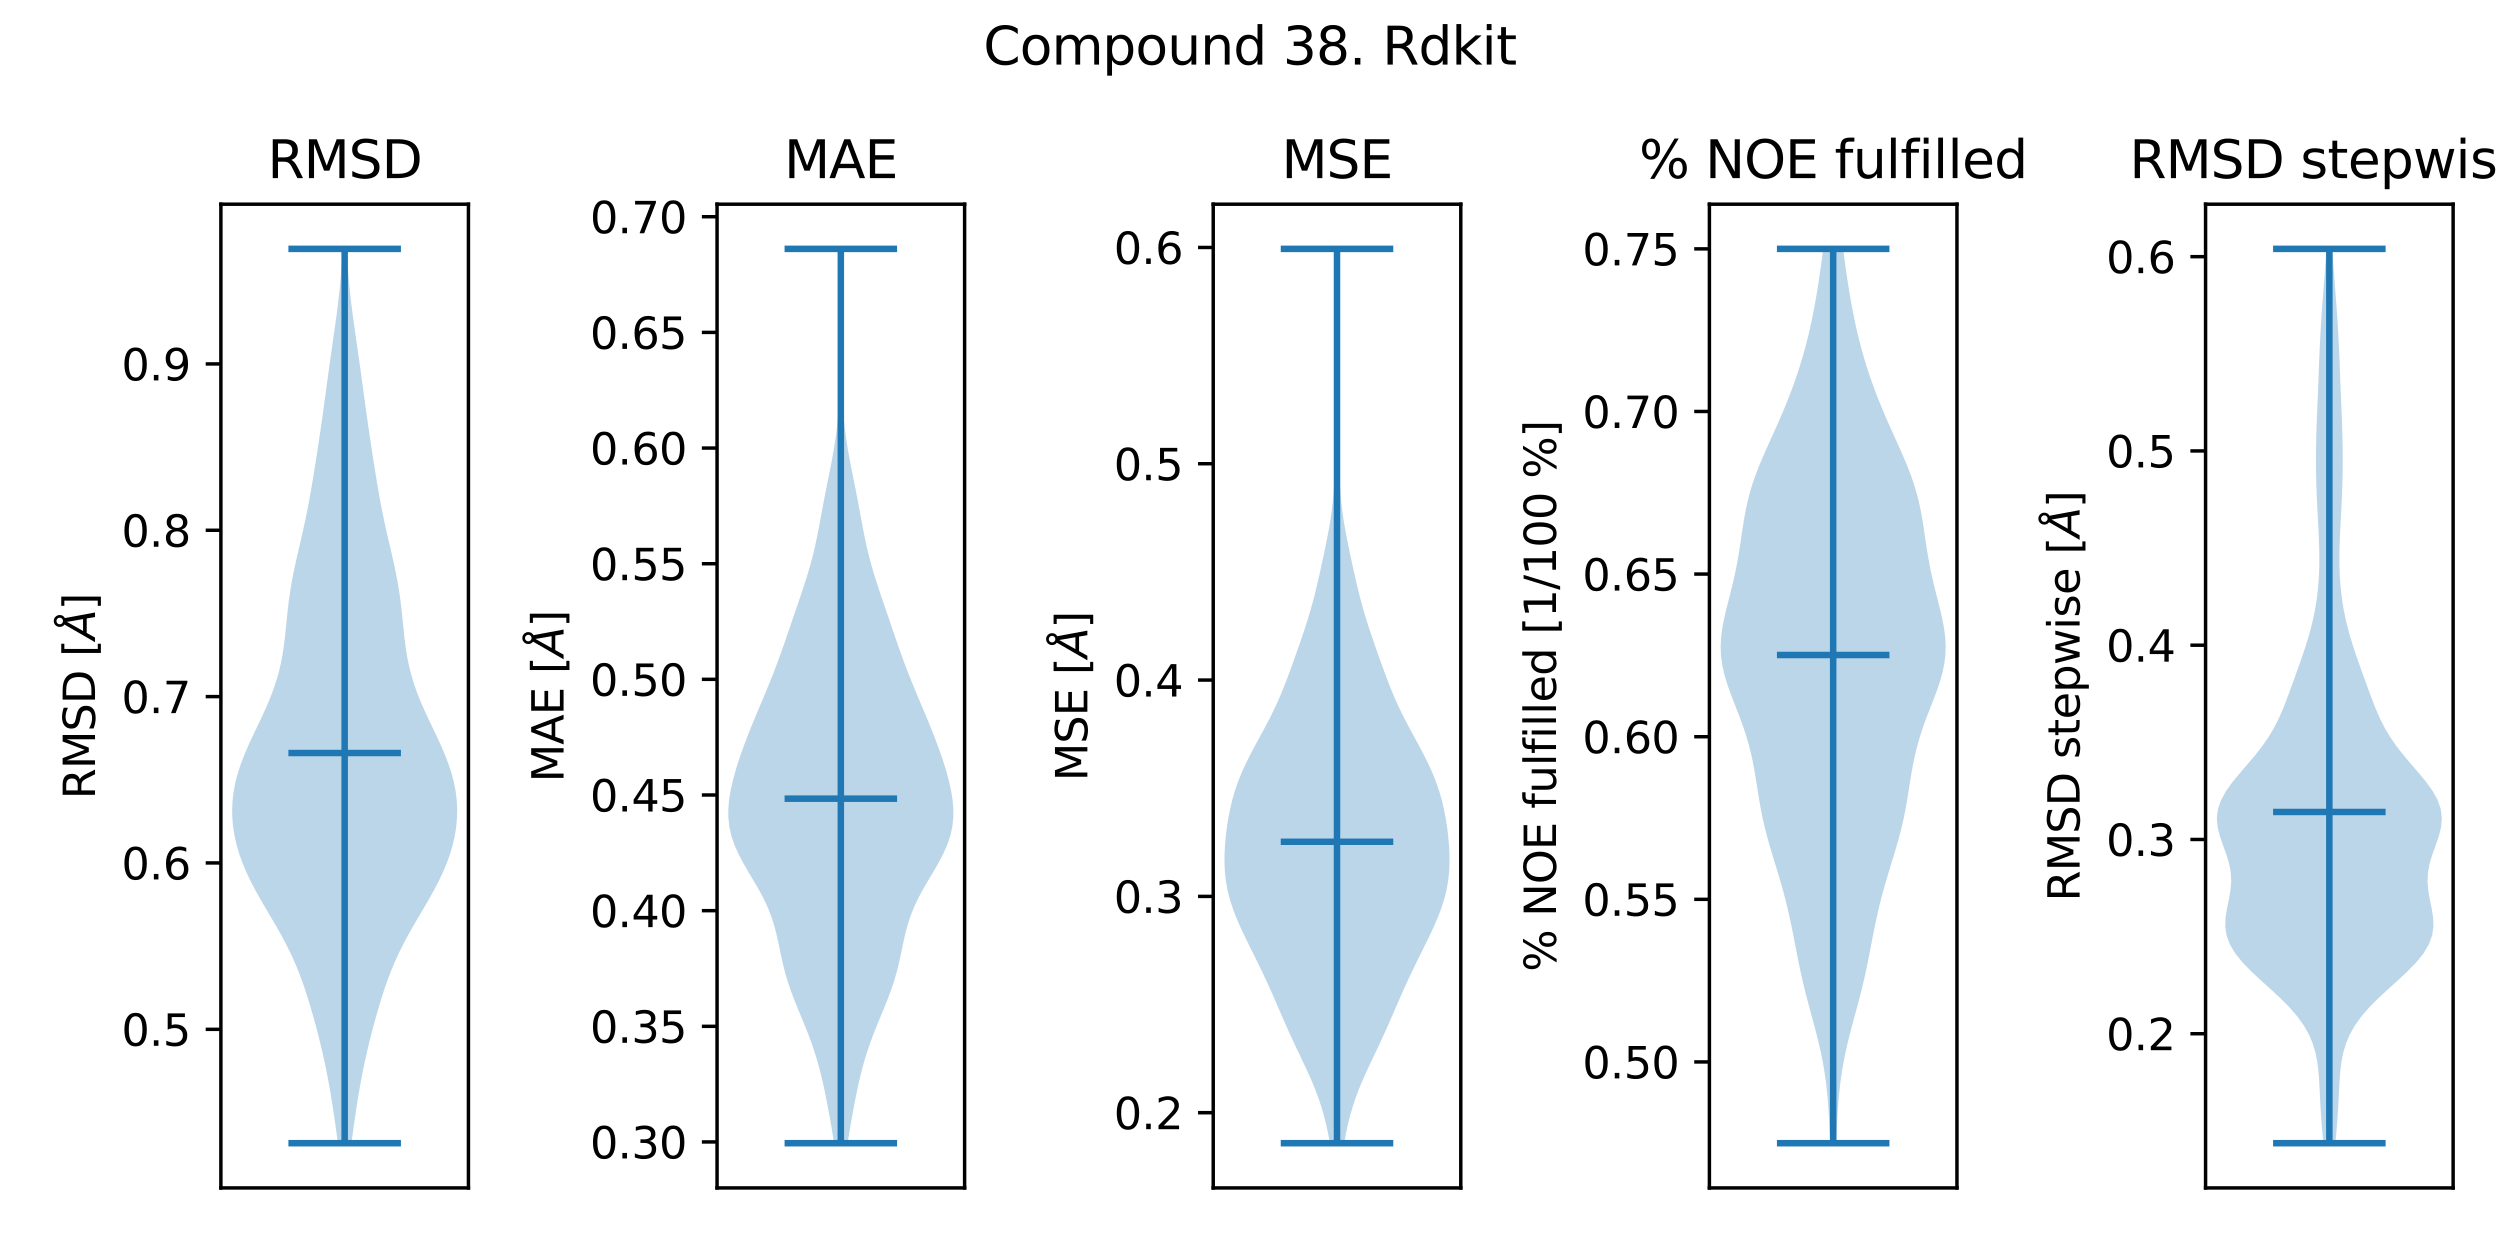 <?xml version="1.0" encoding="utf-8" standalone="no"?>
<!DOCTYPE svg PUBLIC "-//W3C//DTD SVG 1.1//EN"
  "http://www.w3.org/Graphics/SVG/1.1/DTD/svg11.dtd">
<svg xmlns:xlink="http://www.w3.org/1999/xlink" width="576pt" height="288pt" viewBox="0 0 576 288" xmlns="http://www.w3.org/2000/svg" version="1.1">
 <defs>
  <style type="text/css">*{stroke-linejoin: round; stroke-linecap: butt}</style>
 </defs>
 <g id="figure_1">
  <g id="patch_1">
   <path d="M 0 288 
L 576 288 
L 576 0 
L 0 0 
z
" style="fill: #ffffff"/>
  </g>
  <g id="axes_1">
   <g id="patch_2">
    <path d="M 50.892 273.7 
L 107.928 273.7 
L 107.928 47.04 
L 50.892 47.04 
z
" style="fill: #ffffff"/>
   </g>
   <g id="PolyCollection_1">
    <path d="M 80.987 263.397 
L 77.834 263.397 
L 77.566 261.316 
L 77.282 259.235 
L 76.983 257.153 
L 76.669 255.072 
L 76.338 252.99 
L 75.987 250.909 
L 75.611 248.828 
L 75.209 246.746 
L 74.778 244.665 
L 74.316 242.584 
L 73.825 240.502 
L 73.307 238.421 
L 72.762 236.34 
L 72.192 234.258 
L 71.594 232.177 
L 70.965 230.096 
L 70.294 228.014 
L 69.571 225.933 
L 68.785 223.851 
L 67.922 221.77 
L 66.976 219.689 
L 65.944 217.607 
L 64.835 215.526 
L 63.661 213.445 
L 62.445 211.363 
L 61.216 209.282 
L 60.004 207.201 
L 58.839 205.119 
L 57.75 203.038 
L 56.759 200.957 
L 55.884 198.875 
L 55.136 196.794 
L 54.523 194.712 
L 54.048 192.631 
L 53.715 190.55 
L 53.526 188.468 
L 53.485 186.387 
L 53.594 184.306 
L 53.853 182.224 
L 54.262 180.143 
L 54.815 178.062 
L 55.501 175.98 
L 56.302 173.899 
L 57.196 171.817 
L 58.154 169.736 
L 59.145 167.655 
L 60.137 165.573 
L 61.098 163.492 
L 62 161.411 
L 62.82 159.329 
L 63.54 157.248 
L 64.154 155.167 
L 64.659 153.085 
L 65.065 151.004 
L 65.387 148.923 
L 65.645 146.841 
L 65.864 144.76 
L 66.07 142.678 
L 66.287 140.597 
L 66.535 138.516 
L 66.827 136.434 
L 67.17 134.353 
L 67.562 132.272 
L 67.997 130.19 
L 68.462 128.109 
L 68.943 126.028 
L 69.425 123.946 
L 69.897 121.865 
L 70.348 119.783 
L 70.776 117.702 
L 71.177 115.621 
L 71.555 113.539 
L 71.913 111.458 
L 72.257 109.377 
L 72.59 107.295 
L 72.916 105.214 
L 73.236 103.133 
L 73.55 101.051 
L 73.857 98.97 
L 74.158 96.889 
L 74.451 94.807 
L 74.739 92.726 
L 75.022 90.644 
L 75.303 88.563 
L 75.586 86.482 
L 75.873 84.4 
L 76.166 82.319 
L 76.463 80.238 
L 76.763 78.156 
L 77.062 76.075 
L 77.354 73.994 
L 77.634 71.912 
L 77.895 69.831 
L 78.133 67.75 
L 78.345 65.668 
L 78.529 63.587 
L 78.685 61.505 
L 78.815 59.424 
L 78.923 57.343 
L 79.898 57.343 
L 79.898 57.343 
L 80.005 59.424 
L 80.136 61.505 
L 80.292 63.587 
L 80.476 65.668 
L 80.687 67.75 
L 80.925 69.831 
L 81.186 71.912 
L 81.466 73.994 
L 81.758 76.075 
L 82.057 78.156 
L 82.357 80.238 
L 82.655 82.319 
L 82.947 84.4 
L 83.234 86.482 
L 83.517 88.563 
L 83.799 90.644 
L 84.082 92.726 
L 84.369 94.807 
L 84.663 96.889 
L 84.963 98.97 
L 85.271 101.051 
L 85.585 103.133 
L 85.905 105.214 
L 86.231 107.295 
L 86.564 109.377 
L 86.908 111.458 
L 87.266 113.539 
L 87.644 115.621 
L 88.045 117.702 
L 88.472 119.783 
L 88.924 121.865 
L 89.396 123.946 
L 89.878 126.028 
L 90.359 128.109 
L 90.824 130.19 
L 91.258 132.272 
L 91.65 134.353 
L 91.993 136.434 
L 92.285 138.516 
L 92.533 140.597 
L 92.75 142.678 
L 92.957 144.76 
L 93.176 146.841 
L 93.434 148.923 
L 93.755 151.004 
L 94.161 153.085 
L 94.667 155.167 
L 95.28 157.248 
L 96.001 159.329 
L 96.821 161.411 
L 97.722 163.492 
L 98.683 165.573 
L 99.675 167.655 
L 100.667 169.736 
L 101.625 171.817 
L 102.518 173.899 
L 103.319 175.98 
L 104.005 178.062 
L 104.558 180.143 
L 104.967 182.224 
L 105.227 184.306 
L 105.335 186.387 
L 105.294 188.468 
L 105.106 190.55 
L 104.773 192.631 
L 104.298 194.712 
L 103.684 196.794 
L 102.936 198.875 
L 102.061 200.957 
L 101.07 203.038 
L 99.981 205.119 
L 98.817 207.201 
L 97.604 209.282 
L 96.375 211.363 
L 95.16 213.445 
L 93.986 215.526 
L 92.876 217.607 
L 91.845 219.689 
L 90.899 221.77 
L 90.036 223.851 
L 89.249 225.933 
L 88.527 228.014 
L 87.856 230.096 
L 87.226 232.177 
L 86.629 234.258 
L 86.058 236.34 
L 85.514 238.421 
L 84.995 240.502 
L 84.504 242.584 
L 84.043 244.665 
L 83.611 246.746 
L 83.209 248.828 
L 82.834 250.909 
L 82.482 252.99 
L 82.151 255.072 
L 81.837 257.153 
L 81.538 259.235 
L 81.255 261.316 
L 80.987 263.397 
z
" clip-path="url(#p7573af2ac2)" style="fill: #1f77b4; fill-opacity: 0.3"/>
   </g>
   <g id="matplotlib.axis_1">
    <g id="ytick_1">
     <g id="line2d_1">
      <defs>
       <path id="mf3a1cc6935" d="M 0 0 
L -3.5 0 
" style="stroke: #000000; stroke-width: 0.8"/>
      </defs>
      <g>
       <use xlink:href="#mf3a1cc6935" x="50.892" y="237.152" style="stroke: #000000; stroke-width: 0.8"/>
      </g>
     </g>
     <g id="text_1">
      <!-- 0.5 -->
      <g transform="translate(27.989 240.951)scale(0.1 -0.1)">
       <defs>
        <path id="DejaVuSans-30" d="M 2034 4250 
Q 1547 4250 1301 3770 
Q 1056 3291 1056 2328 
Q 1056 1369 1301 889 
Q 1547 409 2034 409 
Q 2525 409 2770 889 
Q 3016 1369 3016 2328 
Q 3016 3291 2770 3770 
Q 2525 4250 2034 4250 
z
M 2034 4750 
Q 2819 4750 3233 4129 
Q 3647 3509 3647 2328 
Q 3647 1150 3233 529 
Q 2819 -91 2034 -91 
Q 1250 -91 836 529 
Q 422 1150 422 2328 
Q 422 3509 836 4129 
Q 1250 4750 2034 4750 
z
" transform="scale(0.016)"/>
        <path id="DejaVuSans-2e" d="M 684 794 
L 1344 794 
L 1344 0 
L 684 0 
L 684 794 
z
" transform="scale(0.016)"/>
        <path id="DejaVuSans-35" d="M 691 4666 
L 3169 4666 
L 3169 4134 
L 1269 4134 
L 1269 2991 
Q 1406 3038 1543 3061 
Q 1681 3084 1819 3084 
Q 2600 3084 3056 2656 
Q 3513 2228 3513 1497 
Q 3513 744 3044 326 
Q 2575 -91 1722 -91 
Q 1428 -91 1123 -41 
Q 819 9 494 109 
L 494 744 
Q 775 591 1075 516 
Q 1375 441 1709 441 
Q 2250 441 2565 725 
Q 2881 1009 2881 1497 
Q 2881 1984 2565 2268 
Q 2250 2553 1709 2553 
Q 1456 2553 1204 2497 
Q 953 2441 691 2322 
L 691 4666 
z
" transform="scale(0.016)"/>
       </defs>
       <use xlink:href="#DejaVuSans-30"/>
       <use xlink:href="#DejaVuSans-2e" x="63.623"/>
       <use xlink:href="#DejaVuSans-35" x="95.41"/>
      </g>
     </g>
    </g>
    <g id="ytick_2">
     <g id="line2d_2">
      <g>
       <use xlink:href="#mf3a1cc6935" x="50.892" y="198.827" style="stroke: #000000; stroke-width: 0.8"/>
      </g>
     </g>
     <g id="text_2">
      <!-- 0.6 -->
      <g transform="translate(27.989 202.626)scale(0.1 -0.1)">
       <defs>
        <path id="DejaVuSans-36" d="M 2113 2584 
Q 1688 2584 1439 2293 
Q 1191 2003 1191 1497 
Q 1191 994 1439 701 
Q 1688 409 2113 409 
Q 2538 409 2786 701 
Q 3034 994 3034 1497 
Q 3034 2003 2786 2293 
Q 2538 2584 2113 2584 
z
M 3366 4563 
L 3366 3988 
Q 3128 4100 2886 4159 
Q 2644 4219 2406 4219 
Q 1781 4219 1451 3797 
Q 1122 3375 1075 2522 
Q 1259 2794 1537 2939 
Q 1816 3084 2150 3084 
Q 2853 3084 3261 2657 
Q 3669 2231 3669 1497 
Q 3669 778 3244 343 
Q 2819 -91 2113 -91 
Q 1303 -91 875 529 
Q 447 1150 447 2328 
Q 447 3434 972 4092 
Q 1497 4750 2381 4750 
Q 2619 4750 2861 4703 
Q 3103 4656 3366 4563 
z
" transform="scale(0.016)"/>
       </defs>
       <use xlink:href="#DejaVuSans-30"/>
       <use xlink:href="#DejaVuSans-2e" x="63.623"/>
       <use xlink:href="#DejaVuSans-36" x="95.41"/>
      </g>
     </g>
    </g>
    <g id="ytick_3">
     <g id="line2d_3">
      <g>
       <use xlink:href="#mf3a1cc6935" x="50.892" y="160.502" style="stroke: #000000; stroke-width: 0.8"/>
      </g>
     </g>
     <g id="text_3">
      <!-- 0.7 -->
      <g transform="translate(27.989 164.301)scale(0.1 -0.1)">
       <defs>
        <path id="DejaVuSans-37" d="M 525 4666 
L 3525 4666 
L 3525 4397 
L 1831 0 
L 1172 0 
L 2766 4134 
L 525 4134 
L 525 4666 
z
" transform="scale(0.016)"/>
       </defs>
       <use xlink:href="#DejaVuSans-30"/>
       <use xlink:href="#DejaVuSans-2e" x="63.623"/>
       <use xlink:href="#DejaVuSans-37" x="95.41"/>
      </g>
     </g>
    </g>
    <g id="ytick_4">
     <g id="line2d_4">
      <g>
       <use xlink:href="#mf3a1cc6935" x="50.892" y="122.176" style="stroke: #000000; stroke-width: 0.8"/>
      </g>
     </g>
     <g id="text_4">
      <!-- 0.8 -->
      <g transform="translate(27.989 125.976)scale(0.1 -0.1)">
       <defs>
        <path id="DejaVuSans-38" d="M 2034 2216 
Q 1584 2216 1326 1975 
Q 1069 1734 1069 1313 
Q 1069 891 1326 650 
Q 1584 409 2034 409 
Q 2484 409 2743 651 
Q 3003 894 3003 1313 
Q 3003 1734 2745 1975 
Q 2488 2216 2034 2216 
z
M 1403 2484 
Q 997 2584 770 2862 
Q 544 3141 544 3541 
Q 544 4100 942 4425 
Q 1341 4750 2034 4750 
Q 2731 4750 3128 4425 
Q 3525 4100 3525 3541 
Q 3525 3141 3298 2862 
Q 3072 2584 2669 2484 
Q 3125 2378 3379 2068 
Q 3634 1759 3634 1313 
Q 3634 634 3220 271 
Q 2806 -91 2034 -91 
Q 1263 -91 848 271 
Q 434 634 434 1313 
Q 434 1759 690 2068 
Q 947 2378 1403 2484 
z
M 1172 3481 
Q 1172 3119 1398 2916 
Q 1625 2713 2034 2713 
Q 2441 2713 2670 2916 
Q 2900 3119 2900 3481 
Q 2900 3844 2670 4047 
Q 2441 4250 2034 4250 
Q 1625 4250 1398 4047 
Q 1172 3844 1172 3481 
z
" transform="scale(0.016)"/>
       </defs>
       <use xlink:href="#DejaVuSans-30"/>
       <use xlink:href="#DejaVuSans-2e" x="63.623"/>
       <use xlink:href="#DejaVuSans-38" x="95.41"/>
      </g>
     </g>
    </g>
    <g id="ytick_5">
     <g id="line2d_5">
      <g>
       <use xlink:href="#mf3a1cc6935" x="50.892" y="83.851" style="stroke: #000000; stroke-width: 0.8"/>
      </g>
     </g>
     <g id="text_5">
      <!-- 0.9 -->
      <g transform="translate(27.989 87.65)scale(0.1 -0.1)">
       <defs>
        <path id="DejaVuSans-39" d="M 703 97 
L 703 672 
Q 941 559 1184 500 
Q 1428 441 1663 441 
Q 2288 441 2617 861 
Q 2947 1281 2994 2138 
Q 2813 1869 2534 1725 
Q 2256 1581 1919 1581 
Q 1219 1581 811 2004 
Q 403 2428 403 3163 
Q 403 3881 828 4315 
Q 1253 4750 1959 4750 
Q 2769 4750 3195 4129 
Q 3622 3509 3622 2328 
Q 3622 1225 3098 567 
Q 2575 -91 1691 -91 
Q 1453 -91 1209 -44 
Q 966 3 703 97 
z
M 1959 2075 
Q 2384 2075 2632 2365 
Q 2881 2656 2881 3163 
Q 2881 3666 2632 3958 
Q 2384 4250 1959 4250 
Q 1534 4250 1286 3958 
Q 1038 3666 1038 3163 
Q 1038 2656 1286 2365 
Q 1534 2075 1959 2075 
z
" transform="scale(0.016)"/>
       </defs>
       <use xlink:href="#DejaVuSans-30"/>
       <use xlink:href="#DejaVuSans-2e" x="63.623"/>
       <use xlink:href="#DejaVuSans-39" x="95.41"/>
      </g>
     </g>
    </g>
    <g id="text_6">
     <!-- RMSD [$\AA$] -->
     <g transform="translate(21.91 184.12)rotate(-90)scale(0.1 -0.1)">
      <defs>
       <path id="DejaVuSans-52" d="M 2841 2188 
Q 3044 2119 3236 1894 
Q 3428 1669 3622 1275 
L 4263 0 
L 3584 0 
L 2988 1197 
Q 2756 1666 2539 1819 
Q 2322 1972 1947 1972 
L 1259 1972 
L 1259 0 
L 628 0 
L 628 4666 
L 2053 4666 
Q 2853 4666 3247 4331 
Q 3641 3997 3641 3322 
Q 3641 2881 3436 2590 
Q 3231 2300 2841 2188 
z
M 1259 4147 
L 1259 2491 
L 2053 2491 
Q 2509 2491 2742 2702 
Q 2975 2913 2975 3322 
Q 2975 3731 2742 3939 
Q 2509 4147 2053 4147 
L 1259 4147 
z
" transform="scale(0.016)"/>
       <path id="DejaVuSans-4d" d="M 628 4666 
L 1569 4666 
L 2759 1491 
L 3956 4666 
L 4897 4666 
L 4897 0 
L 4281 0 
L 4281 4097 
L 3078 897 
L 2444 897 
L 1241 4097 
L 1241 0 
L 628 0 
L 628 4666 
z
" transform="scale(0.016)"/>
       <path id="DejaVuSans-53" d="M 3425 4513 
L 3425 3897 
Q 3066 4069 2747 4153 
Q 2428 4238 2131 4238 
Q 1616 4238 1336 4038 
Q 1056 3838 1056 3469 
Q 1056 3159 1242 3001 
Q 1428 2844 1947 2747 
L 2328 2669 
Q 3034 2534 3370 2195 
Q 3706 1856 3706 1288 
Q 3706 609 3251 259 
Q 2797 -91 1919 -91 
Q 1588 -91 1214 -16 
Q 841 59 441 206 
L 441 856 
Q 825 641 1194 531 
Q 1563 422 1919 422 
Q 2459 422 2753 634 
Q 3047 847 3047 1241 
Q 3047 1584 2836 1778 
Q 2625 1972 2144 2069 
L 1759 2144 
Q 1053 2284 737 2584 
Q 422 2884 422 3419 
Q 422 4038 858 4394 
Q 1294 4750 2059 4750 
Q 2388 4750 2728 4690 
Q 3069 4631 3425 4513 
z
" transform="scale(0.016)"/>
       <path id="DejaVuSans-44" d="M 1259 4147 
L 1259 519 
L 2022 519 
Q 2988 519 3436 956 
Q 3884 1394 3884 2338 
Q 3884 3275 3436 3711 
Q 2988 4147 2022 4147 
L 1259 4147 
z
M 628 4666 
L 1925 4666 
Q 3281 4666 3915 4102 
Q 4550 3538 4550 2338 
Q 4550 1131 3912 565 
Q 3275 0 1925 0 
L 628 0 
L 628 4666 
z
" transform="scale(0.016)"/>
       <path id="DejaVuSans-20" transform="scale(0.016)"/>
       <path id="DejaVuSans-5b" d="M 550 4863 
L 1875 4863 
L 1875 4416 
L 1125 4416 
L 1125 -397 
L 1875 -397 
L 1875 -844 
L 550 -844 
L 550 4863 
z
" transform="scale(0.016)"/>
       <path id="DejaVuSans-Oblique-c5" d="M 3188 5081 
Q 3188 5278 3048 5417 
Q 2909 5556 2713 5556 
Q 2513 5556 2377 5420 
Q 2241 5284 2241 5081 
Q 2241 4884 2377 4746 
Q 2513 4609 2713 4609 
Q 2909 4609 3048 4746 
Q 3188 4884 3188 5081 
z
M 2203 4397 
Q 2034 4513 1945 4689 
Q 1856 4866 1856 5081 
Q 1856 5438 2106 5689 
Q 2356 5941 2713 5941 
Q 3069 5941 3320 5689 
Q 3572 5438 3572 5081 
Q 3572 4834 3458 4643 
Q 3344 4453 3128 4341 
L 3938 0 
L 3278 0 
L 3084 1197 
L 984 1197 
L 325 0 
L -341 0 
L 2203 4397 
z
M 2584 4044 
L 1275 1722 
L 2988 1722 
L 2584 4044 
z
" transform="scale(0.016)"/>
       <path id="DejaVuSans-5d" d="M 1947 4863 
L 1947 -844 
L 622 -844 
L 622 -397 
L 1369 -397 
L 1369 4416 
L 622 4416 
L 622 4863 
L 1947 4863 
z
" transform="scale(0.016)"/>
      </defs>
      <use xlink:href="#DejaVuSans-52" transform="translate(0 0.172)"/>
      <use xlink:href="#DejaVuSans-4d" transform="translate(69.482 0.172)"/>
      <use xlink:href="#DejaVuSans-53" transform="translate(155.762 0.172)"/>
      <use xlink:href="#DejaVuSans-44" transform="translate(219.238 0.172)"/>
      <use xlink:href="#DejaVuSans-20" transform="translate(296.24 0.172)"/>
      <use xlink:href="#DejaVuSans-5b" transform="translate(328.027 0.172)"/>
      <use xlink:href="#DejaVuSans-Oblique-c5" transform="translate(367.041 0.172)"/>
      <use xlink:href="#DejaVuSans-5d" transform="translate(435.449 0.172)"/>
     </g>
    </g>
   </g>
   <g id="LineCollection_1">
    <path d="M 66.448 173.499 
L 92.373 173.499 
" clip-path="url(#p7573af2ac2)" style="fill: none; stroke: #1f77b4; stroke-width: 1.5"/>
   </g>
   <g id="LineCollection_2">
    <path d="M 66.448 57.343 
L 92.373 57.343 
" clip-path="url(#p7573af2ac2)" style="fill: none; stroke: #1f77b4; stroke-width: 1.5"/>
   </g>
   <g id="LineCollection_3">
    <path d="M 66.448 263.397 
L 92.373 263.397 
" clip-path="url(#p7573af2ac2)" style="fill: none; stroke: #1f77b4; stroke-width: 1.5"/>
   </g>
   <g id="LineCollection_4">
    <path d="M 79.41 263.397 
L 79.41 57.343 
" clip-path="url(#p7573af2ac2)" style="fill: none; stroke: #1f77b4; stroke-width: 1.5"/>
   </g>
   <g id="patch_3">
    <path d="M 50.892 273.7 
L 50.892 47.04 
" style="fill: none; stroke: #000000; stroke-width: 0.8; stroke-linejoin: miter; stroke-linecap: square"/>
   </g>
   <g id="patch_4">
    <path d="M 107.928 273.7 
L 107.928 47.04 
" style="fill: none; stroke: #000000; stroke-width: 0.8; stroke-linejoin: miter; stroke-linecap: square"/>
   </g>
   <g id="patch_5">
    <path d="M 50.892 273.7 
L 107.928 273.7 
" style="fill: none; stroke: #000000; stroke-width: 0.8; stroke-linejoin: miter; stroke-linecap: square"/>
   </g>
   <g id="patch_6">
    <path d="M 50.892 47.04 
L 107.928 47.04 
" style="fill: none; stroke: #000000; stroke-width: 0.8; stroke-linejoin: miter; stroke-linecap: square"/>
   </g>
   <g id="text_7">
    <!-- RMSD -->
    <g transform="translate(61.635 41.04)scale(0.12 -0.12)">
     <use xlink:href="#DejaVuSans-52"/>
     <use xlink:href="#DejaVuSans-4d" x="69.482"/>
     <use xlink:href="#DejaVuSans-53" x="155.762"/>
     <use xlink:href="#DejaVuSans-44" x="219.238"/>
    </g>
   </g>
  </g>
  <g id="axes_2">
   <g id="patch_7">
    <path d="M 165.21 273.7 
L 222.246 273.7 
L 222.246 47.04 
L 165.21 47.04 
z
" style="fill: #ffffff"/>
   </g>
   <g id="PolyCollection_2">
    <path d="M 195.296 263.397 
L 192.16 263.397 
L 191.835 261.316 
L 191.487 259.235 
L 191.121 257.153 
L 190.738 255.072 
L 190.336 252.99 
L 189.909 250.909 
L 189.448 248.828 
L 188.941 246.746 
L 188.377 244.665 
L 187.745 242.584 
L 187.043 240.502 
L 186.273 238.421 
L 185.449 236.34 
L 184.591 234.258 
L 183.729 232.177 
L 182.894 230.096 
L 182.119 228.014 
L 181.425 225.933 
L 180.823 223.851 
L 180.308 221.77 
L 179.855 219.689 
L 179.424 217.607 
L 178.968 215.526 
L 178.435 213.445 
L 177.781 211.363 
L 176.978 209.282 
L 176.016 207.201 
L 174.914 205.119 
L 173.712 203.038 
L 172.471 200.957 
L 171.263 198.875 
L 170.163 196.794 
L 169.233 194.712 
L 168.521 192.631 
L 168.049 190.55 
L 167.816 188.468 
L 167.803 186.387 
L 167.98 184.306 
L 168.313 182.224 
L 168.768 180.143 
L 169.32 178.062 
L 169.949 175.98 
L 170.641 173.899 
L 171.386 171.817 
L 172.175 169.736 
L 173 167.655 
L 173.854 165.573 
L 174.726 163.492 
L 175.605 161.411 
L 176.478 159.329 
L 177.335 157.248 
L 178.166 155.167 
L 178.965 153.085 
L 179.731 151.004 
L 180.47 148.923 
L 181.191 146.841 
L 181.901 144.76 
L 182.611 142.678 
L 183.323 140.597 
L 184.036 138.516 
L 184.742 136.434 
L 185.429 134.353 
L 186.083 132.272 
L 186.691 130.19 
L 187.247 128.109 
L 187.746 126.028 
L 188.197 123.946 
L 188.609 121.865 
L 188.999 119.783 
L 189.381 117.702 
L 189.77 115.621 
L 190.17 113.539 
L 190.584 111.458 
L 191.002 109.377 
L 191.416 107.295 
L 191.81 105.214 
L 192.174 103.133 
L 192.498 101.051 
L 192.776 98.97 
L 193.007 96.889 
L 193.194 94.807 
L 193.341 92.726 
L 193.453 90.644 
L 193.536 88.563 
L 193.597 86.482 
L 193.638 84.4 
L 193.665 82.319 
L 193.68 80.238 
L 193.685 78.156 
L 193.682 76.075 
L 193.671 73.994 
L 193.654 71.912 
L 193.632 69.831 
L 193.607 67.75 
L 193.581 65.668 
L 193.556 63.587 
L 193.536 61.505 
L 193.523 59.424 
L 193.518 57.343 
L 193.938 57.343 
L 193.938 57.343 
L 193.934 59.424 
L 193.921 61.505 
L 193.901 63.587 
L 193.876 65.668 
L 193.85 67.75 
L 193.825 69.831 
L 193.803 71.912 
L 193.786 73.994 
L 193.775 76.075 
L 193.771 78.156 
L 193.776 80.238 
L 193.791 82.319 
L 193.818 84.4 
L 193.86 86.482 
L 193.92 88.563 
L 194.004 90.644 
L 194.116 92.726 
L 194.263 94.807 
L 194.449 96.889 
L 194.681 98.97 
L 194.959 101.051 
L 195.282 103.133 
L 195.646 105.214 
L 196.041 107.295 
L 196.454 109.377 
L 196.873 111.458 
L 197.286 113.539 
L 197.687 115.621 
L 198.075 117.702 
L 198.458 119.783 
L 198.847 121.865 
L 199.26 123.946 
L 199.71 126.028 
L 200.21 128.109 
L 200.765 130.19 
L 201.374 132.272 
L 202.028 134.353 
L 202.714 136.434 
L 203.42 138.516 
L 204.133 140.597 
L 204.846 142.678 
L 205.555 144.76 
L 206.266 146.841 
L 206.986 148.923 
L 207.725 151.004 
L 208.492 153.085 
L 209.291 155.167 
L 210.121 157.248 
L 210.978 159.329 
L 211.852 161.411 
L 212.731 163.492 
L 213.602 165.573 
L 214.456 167.655 
L 215.282 169.736 
L 216.071 171.817 
L 216.816 173.899 
L 217.507 175.98 
L 218.136 178.062 
L 218.688 180.143 
L 219.144 182.224 
L 219.476 184.306 
L 219.653 186.387 
L 219.641 188.468 
L 219.408 190.55 
L 218.935 192.631 
L 218.223 194.712 
L 217.294 196.794 
L 216.193 198.875 
L 214.986 200.957 
L 213.745 203.038 
L 212.543 205.119 
L 211.441 207.201 
L 210.479 209.282 
L 209.675 211.363 
L 209.021 213.445 
L 208.488 215.526 
L 208.032 217.607 
L 207.602 219.689 
L 207.149 221.77 
L 206.633 223.851 
L 206.032 225.933 
L 205.338 228.014 
L 204.562 230.096 
L 203.728 232.177 
L 202.866 234.258 
L 202.008 236.34 
L 201.183 238.421 
L 200.413 240.502 
L 199.711 242.584 
L 199.08 244.665 
L 198.516 246.746 
L 198.009 248.828 
L 197.547 250.909 
L 197.12 252.99 
L 196.718 255.072 
L 196.335 257.153 
L 195.969 259.235 
L 195.622 261.316 
L 195.296 263.397 
z
" clip-path="url(#p6bd889a712)" style="fill: #1f77b4; fill-opacity: 0.3"/>
   </g>
   <g id="matplotlib.axis_2">
    <g id="ytick_6">
     <g id="line2d_6">
      <g>
       <use xlink:href="#mf3a1cc6935" x="165.21" y="263.108" style="stroke: #000000; stroke-width: 0.8"/>
      </g>
     </g>
     <g id="text_8">
      <!-- 0.30 -->
      <g transform="translate(135.945 266.908)scale(0.1 -0.1)">
       <defs>
        <path id="DejaVuSans-33" d="M 2597 2516 
Q 3050 2419 3304 2112 
Q 3559 1806 3559 1356 
Q 3559 666 3084 287 
Q 2609 -91 1734 -91 
Q 1441 -91 1130 -33 
Q 819 25 488 141 
L 488 750 
Q 750 597 1062 519 
Q 1375 441 1716 441 
Q 2309 441 2620 675 
Q 2931 909 2931 1356 
Q 2931 1769 2642 2001 
Q 2353 2234 1838 2234 
L 1294 2234 
L 1294 2753 
L 1863 2753 
Q 2328 2753 2575 2939 
Q 2822 3125 2822 3475 
Q 2822 3834 2567 4026 
Q 2313 4219 1838 4219 
Q 1578 4219 1281 4162 
Q 984 4106 628 3988 
L 628 4550 
Q 988 4650 1302 4700 
Q 1616 4750 1894 4750 
Q 2613 4750 3031 4423 
Q 3450 4097 3450 3541 
Q 3450 3153 3228 2886 
Q 3006 2619 2597 2516 
z
" transform="scale(0.016)"/>
       </defs>
       <use xlink:href="#DejaVuSans-30"/>
       <use xlink:href="#DejaVuSans-2e" x="63.623"/>
       <use xlink:href="#DejaVuSans-33" x="95.41"/>
       <use xlink:href="#DejaVuSans-30" x="159.033"/>
      </g>
     </g>
    </g>
    <g id="ytick_7">
     <g id="line2d_7">
      <g>
       <use xlink:href="#mf3a1cc6935" x="165.21" y="236.462" style="stroke: #000000; stroke-width: 0.8"/>
      </g>
     </g>
     <g id="text_9">
      <!-- 0.35 -->
      <g transform="translate(135.945 240.262)scale(0.1 -0.1)">
       <use xlink:href="#DejaVuSans-30"/>
       <use xlink:href="#DejaVuSans-2e" x="63.623"/>
       <use xlink:href="#DejaVuSans-33" x="95.41"/>
       <use xlink:href="#DejaVuSans-35" x="159.033"/>
      </g>
     </g>
    </g>
    <g id="ytick_8">
     <g id="line2d_8">
      <g>
       <use xlink:href="#mf3a1cc6935" x="165.21" y="209.816" style="stroke: #000000; stroke-width: 0.8"/>
      </g>
     </g>
     <g id="text_10">
      <!-- 0.40 -->
      <g transform="translate(135.945 213.616)scale(0.1 -0.1)">
       <defs>
        <path id="DejaVuSans-34" d="M 2419 4116 
L 825 1625 
L 2419 1625 
L 2419 4116 
z
M 2253 4666 
L 3047 4666 
L 3047 1625 
L 3713 1625 
L 3713 1100 
L 3047 1100 
L 3047 0 
L 2419 0 
L 2419 1100 
L 313 1100 
L 313 1709 
L 2253 4666 
z
" transform="scale(0.016)"/>
       </defs>
       <use xlink:href="#DejaVuSans-30"/>
       <use xlink:href="#DejaVuSans-2e" x="63.623"/>
       <use xlink:href="#DejaVuSans-34" x="95.41"/>
       <use xlink:href="#DejaVuSans-30" x="159.033"/>
      </g>
     </g>
    </g>
    <g id="ytick_9">
     <g id="line2d_9">
      <g>
       <use xlink:href="#mf3a1cc6935" x="165.21" y="183.17" style="stroke: #000000; stroke-width: 0.8"/>
      </g>
     </g>
     <g id="text_11">
      <!-- 0.45 -->
      <g transform="translate(135.945 186.97)scale(0.1 -0.1)">
       <use xlink:href="#DejaVuSans-30"/>
       <use xlink:href="#DejaVuSans-2e" x="63.623"/>
       <use xlink:href="#DejaVuSans-34" x="95.41"/>
       <use xlink:href="#DejaVuSans-35" x="159.033"/>
      </g>
     </g>
    </g>
    <g id="ytick_10">
     <g id="line2d_10">
      <g>
       <use xlink:href="#mf3a1cc6935" x="165.21" y="156.525" style="stroke: #000000; stroke-width: 0.8"/>
      </g>
     </g>
     <g id="text_12">
      <!-- 0.50 -->
      <g transform="translate(135.945 160.324)scale(0.1 -0.1)">
       <use xlink:href="#DejaVuSans-30"/>
       <use xlink:href="#DejaVuSans-2e" x="63.623"/>
       <use xlink:href="#DejaVuSans-35" x="95.41"/>
       <use xlink:href="#DejaVuSans-30" x="159.033"/>
      </g>
     </g>
    </g>
    <g id="ytick_11">
     <g id="line2d_11">
      <g>
       <use xlink:href="#mf3a1cc6935" x="165.21" y="129.879" style="stroke: #000000; stroke-width: 0.8"/>
      </g>
     </g>
     <g id="text_13">
      <!-- 0.55 -->
      <g transform="translate(135.945 133.678)scale(0.1 -0.1)">
       <use xlink:href="#DejaVuSans-30"/>
       <use xlink:href="#DejaVuSans-2e" x="63.623"/>
       <use xlink:href="#DejaVuSans-35" x="95.41"/>
       <use xlink:href="#DejaVuSans-35" x="159.033"/>
      </g>
     </g>
    </g>
    <g id="ytick_12">
     <g id="line2d_12">
      <g>
       <use xlink:href="#mf3a1cc6935" x="165.21" y="103.233" style="stroke: #000000; stroke-width: 0.8"/>
      </g>
     </g>
     <g id="text_14">
      <!-- 0.60 -->
      <g transform="translate(135.945 107.032)scale(0.1 -0.1)">
       <use xlink:href="#DejaVuSans-30"/>
       <use xlink:href="#DejaVuSans-2e" x="63.623"/>
       <use xlink:href="#DejaVuSans-36" x="95.41"/>
       <use xlink:href="#DejaVuSans-30" x="159.033"/>
      </g>
     </g>
    </g>
    <g id="ytick_13">
     <g id="line2d_13">
      <g>
       <use xlink:href="#mf3a1cc6935" x="165.21" y="76.587" style="stroke: #000000; stroke-width: 0.8"/>
      </g>
     </g>
     <g id="text_15">
      <!-- 0.65 -->
      <g transform="translate(135.945 80.386)scale(0.1 -0.1)">
       <use xlink:href="#DejaVuSans-30"/>
       <use xlink:href="#DejaVuSans-2e" x="63.623"/>
       <use xlink:href="#DejaVuSans-36" x="95.41"/>
       <use xlink:href="#DejaVuSans-35" x="159.033"/>
      </g>
     </g>
    </g>
    <g id="ytick_14">
     <g id="line2d_14">
      <g>
       <use xlink:href="#mf3a1cc6935" x="165.21" y="49.941" style="stroke: #000000; stroke-width: 0.8"/>
      </g>
     </g>
     <g id="text_16">
      <!-- 0.70 -->
      <g transform="translate(135.945 53.74)scale(0.1 -0.1)">
       <use xlink:href="#DejaVuSans-30"/>
       <use xlink:href="#DejaVuSans-2e" x="63.623"/>
       <use xlink:href="#DejaVuSans-37" x="95.41"/>
       <use xlink:href="#DejaVuSans-30" x="159.033"/>
      </g>
     </g>
    </g>
    <g id="text_17">
     <!-- MAE [$\AA$] -->
     <g transform="translate(129.865 180.22)rotate(-90)scale(0.1 -0.1)">
      <defs>
       <path id="DejaVuSans-41" d="M 2188 4044 
L 1331 1722 
L 3047 1722 
L 2188 4044 
z
M 1831 4666 
L 2547 4666 
L 4325 0 
L 3669 0 
L 3244 1197 
L 1141 1197 
L 716 0 
L 50 0 
L 1831 4666 
z
" transform="scale(0.016)"/>
       <path id="DejaVuSans-45" d="M 628 4666 
L 3578 4666 
L 3578 4134 
L 1259 4134 
L 1259 2753 
L 3481 2753 
L 3481 2222 
L 1259 2222 
L 1259 531 
L 3634 531 
L 3634 0 
L 628 0 
L 628 4666 
z
" transform="scale(0.016)"/>
      </defs>
      <use xlink:href="#DejaVuSans-4d" transform="translate(0 0.172)"/>
      <use xlink:href="#DejaVuSans-41" transform="translate(86.279 0.172)"/>
      <use xlink:href="#DejaVuSans-45" transform="translate(154.688 0.172)"/>
      <use xlink:href="#DejaVuSans-20" transform="translate(217.871 0.172)"/>
      <use xlink:href="#DejaVuSans-5b" transform="translate(249.658 0.172)"/>
      <use xlink:href="#DejaVuSans-Oblique-c5" transform="translate(288.672 0.172)"/>
      <use xlink:href="#DejaVuSans-5d" transform="translate(357.08 0.172)"/>
     </g>
    </g>
   </g>
   <g id="LineCollection_5">
    <path d="M 180.766 184.012 
L 206.691 184.012 
" clip-path="url(#p6bd889a712)" style="fill: none; stroke: #1f77b4; stroke-width: 1.5"/>
   </g>
   <g id="LineCollection_6">
    <path d="M 180.766 57.343 
L 206.691 57.343 
" clip-path="url(#p6bd889a712)" style="fill: none; stroke: #1f77b4; stroke-width: 1.5"/>
   </g>
   <g id="LineCollection_7">
    <path d="M 180.766 263.397 
L 206.691 263.397 
" clip-path="url(#p6bd889a712)" style="fill: none; stroke: #1f77b4; stroke-width: 1.5"/>
   </g>
   <g id="LineCollection_8">
    <path d="M 193.728 263.397 
L 193.728 57.343 
" clip-path="url(#p6bd889a712)" style="fill: none; stroke: #1f77b4; stroke-width: 1.5"/>
   </g>
   <g id="patch_8">
    <path d="M 165.21 273.7 
L 165.21 47.04 
" style="fill: none; stroke: #000000; stroke-width: 0.8; stroke-linejoin: miter; stroke-linecap: square"/>
   </g>
   <g id="patch_9">
    <path d="M 222.246 273.7 
L 222.246 47.04 
" style="fill: none; stroke: #000000; stroke-width: 0.8; stroke-linejoin: miter; stroke-linecap: square"/>
   </g>
   <g id="patch_10">
    <path d="M 165.21 273.7 
L 222.246 273.7 
" style="fill: none; stroke: #000000; stroke-width: 0.8; stroke-linejoin: miter; stroke-linecap: square"/>
   </g>
   <g id="patch_11">
    <path d="M 165.21 47.04 
L 222.246 47.04 
" style="fill: none; stroke: #000000; stroke-width: 0.8; stroke-linejoin: miter; stroke-linecap: square"/>
   </g>
   <g id="text_18">
    <!-- MAE -->
    <g transform="translate(180.656 41.04)scale(0.12 -0.12)">
     <use xlink:href="#DejaVuSans-4d"/>
     <use xlink:href="#DejaVuSans-41" x="86.279"/>
     <use xlink:href="#DejaVuSans-45" x="154.688"/>
    </g>
   </g>
  </g>
  <g id="axes_3">
   <g id="patch_12">
    <path d="M 279.529 273.7 
L 336.564 273.7 
L 336.564 47.04 
L 279.529 47.04 
z
" style="fill: #ffffff"/>
   </g>
   <g id="PolyCollection_3">
    <path d="M 309.69 263.397 
L 306.402 263.397 
L 306.019 261.316 
L 305.575 259.235 
L 305.061 257.153 
L 304.462 255.072 
L 303.772 252.99 
L 302.989 250.909 
L 302.121 248.828 
L 301.187 246.746 
L 300.211 244.665 
L 299.219 242.584 
L 298.235 240.502 
L 297.273 238.421 
L 296.339 236.34 
L 295.426 234.258 
L 294.525 232.177 
L 293.621 230.096 
L 292.7 228.014 
L 291.752 225.933 
L 290.773 223.851 
L 289.764 221.77 
L 288.735 219.689 
L 287.7 217.607 
L 286.683 215.526 
L 285.711 213.445 
L 284.814 211.363 
L 284.02 209.282 
L 283.353 207.201 
L 282.829 205.119 
L 282.454 203.038 
L 282.222 200.957 
L 282.121 198.875 
L 282.133 196.794 
L 282.239 194.712 
L 282.425 192.631 
L 282.682 190.55 
L 283.01 188.468 
L 283.417 186.387 
L 283.914 184.306 
L 284.515 182.224 
L 285.23 180.143 
L 286.063 178.062 
L 287.007 175.98 
L 288.044 173.899 
L 289.147 171.817 
L 290.281 169.736 
L 291.409 167.655 
L 292.501 165.573 
L 293.532 163.492 
L 294.492 161.411 
L 295.381 159.329 
L 296.211 157.248 
L 296.998 155.167 
L 297.757 153.085 
L 298.5 151.004 
L 299.233 148.923 
L 299.952 146.841 
L 300.649 144.76 
L 301.314 142.678 
L 301.938 140.597 
L 302.517 138.516 
L 303.052 136.434 
L 303.551 134.353 
L 304.025 132.272 
L 304.483 130.19 
L 304.931 128.109 
L 305.367 126.028 
L 305.785 123.946 
L 306.175 121.865 
L 306.526 119.783 
L 306.828 117.702 
L 307.075 115.621 
L 307.265 113.539 
L 307.401 111.458 
L 307.492 109.377 
L 307.546 107.295 
L 307.576 105.214 
L 307.593 103.133 
L 307.605 101.051 
L 307.62 98.97 
L 307.643 96.889 
L 307.676 94.807 
L 307.717 92.726 
L 307.764 90.644 
L 307.814 88.563 
L 307.862 86.482 
L 307.905 84.4 
L 307.941 82.319 
L 307.968 80.238 
L 307.985 78.156 
L 307.991 76.075 
L 307.987 73.994 
L 307.974 71.912 
L 307.954 69.831 
L 307.927 67.75 
L 307.898 65.668 
L 307.869 63.587 
L 307.845 61.505 
L 307.829 59.424 
L 307.823 57.343 
L 308.269 57.343 
L 308.269 57.343 
L 308.263 59.424 
L 308.247 61.505 
L 308.223 63.587 
L 308.195 65.668 
L 308.165 67.75 
L 308.139 69.831 
L 308.118 71.912 
L 308.105 73.994 
L 308.102 76.075 
L 308.108 78.156 
L 308.125 80.238 
L 308.151 82.319 
L 308.187 84.4 
L 308.23 86.482 
L 308.279 88.563 
L 308.328 90.644 
L 308.376 92.726 
L 308.417 94.807 
L 308.449 96.889 
L 308.472 98.97 
L 308.488 101.051 
L 308.5 103.133 
L 308.516 105.214 
L 308.546 107.295 
L 308.601 109.377 
L 308.691 111.458 
L 308.828 113.539 
L 309.018 115.621 
L 309.264 117.702 
L 309.566 119.783 
L 309.917 121.865 
L 310.308 123.946 
L 310.726 126.028 
L 311.162 128.109 
L 311.609 130.19 
L 312.067 132.272 
L 312.541 134.353 
L 313.041 136.434 
L 313.576 138.516 
L 314.154 140.597 
L 314.778 142.678 
L 315.443 144.76 
L 316.141 146.841 
L 316.86 148.923 
L 317.592 151.004 
L 318.336 153.085 
L 319.095 155.167 
L 319.881 157.248 
L 320.711 159.329 
L 321.601 161.411 
L 322.56 163.492 
L 323.592 165.573 
L 324.683 167.655 
L 325.812 169.736 
L 326.946 171.817 
L 328.048 173.899 
L 329.085 175.98 
L 330.029 178.062 
L 330.862 180.143 
L 331.578 182.224 
L 332.179 184.306 
L 332.676 186.387 
L 333.082 188.468 
L 333.41 190.55 
L 333.667 192.631 
L 333.853 194.712 
L 333.959 196.794 
L 333.971 198.875 
L 333.871 200.957 
L 333.639 203.038 
L 333.263 205.119 
L 332.739 207.201 
L 332.073 209.282 
L 331.279 211.363 
L 330.381 213.445 
L 329.409 215.526 
L 328.392 217.607 
L 327.358 219.689 
L 326.328 221.77 
L 325.319 223.851 
L 324.34 225.933 
L 323.393 228.014 
L 322.472 230.096 
L 321.567 232.177 
L 320.666 234.258 
L 319.754 236.34 
L 318.819 238.421 
L 317.857 240.502 
L 316.873 242.584 
L 315.882 244.665 
L 314.906 246.746 
L 313.971 248.828 
L 313.104 250.909 
L 312.32 252.99 
L 311.63 255.072 
L 311.032 257.153 
L 310.517 259.235 
L 310.074 261.316 
L 309.69 263.397 
z
" clip-path="url(#p2996b6ed83)" style="fill: #1f77b4; fill-opacity: 0.3"/>
   </g>
   <g id="matplotlib.axis_3">
    <g id="ytick_15">
     <g id="line2d_15">
      <g>
       <use xlink:href="#mf3a1cc6935" x="279.529" y="256.366" style="stroke: #000000; stroke-width: 0.8"/>
      </g>
     </g>
     <g id="text_19">
      <!-- 0.2 -->
      <g transform="translate(256.625 260.165)scale(0.1 -0.1)">
       <defs>
        <path id="DejaVuSans-32" d="M 1228 531 
L 3431 531 
L 3431 0 
L 469 0 
L 469 531 
Q 828 903 1448 1529 
Q 2069 2156 2228 2338 
Q 2531 2678 2651 2914 
Q 2772 3150 2772 3378 
Q 2772 3750 2511 3984 
Q 2250 4219 1831 4219 
Q 1534 4219 1204 4116 
Q 875 4013 500 3803 
L 500 4441 
Q 881 4594 1212 4672 
Q 1544 4750 1819 4750 
Q 2544 4750 2975 4387 
Q 3406 4025 3406 3419 
Q 3406 3131 3298 2873 
Q 3191 2616 2906 2266 
Q 2828 2175 2409 1742 
Q 1991 1309 1228 531 
z
" transform="scale(0.016)"/>
       </defs>
       <use xlink:href="#DejaVuSans-30"/>
       <use xlink:href="#DejaVuSans-2e" x="63.623"/>
       <use xlink:href="#DejaVuSans-32" x="95.41"/>
      </g>
     </g>
    </g>
    <g id="ytick_16">
     <g id="line2d_16">
      <g>
       <use xlink:href="#mf3a1cc6935" x="279.529" y="206.527" style="stroke: #000000; stroke-width: 0.8"/>
      </g>
     </g>
     <g id="text_20">
      <!-- 0.3 -->
      <g transform="translate(256.625 210.327)scale(0.1 -0.1)">
       <use xlink:href="#DejaVuSans-30"/>
       <use xlink:href="#DejaVuSans-2e" x="63.623"/>
       <use xlink:href="#DejaVuSans-33" x="95.41"/>
      </g>
     </g>
    </g>
    <g id="ytick_17">
     <g id="line2d_17">
      <g>
       <use xlink:href="#mf3a1cc6935" x="279.529" y="156.689" style="stroke: #000000; stroke-width: 0.8"/>
      </g>
     </g>
     <g id="text_21">
      <!-- 0.4 -->
      <g transform="translate(256.625 160.489)scale(0.1 -0.1)">
       <use xlink:href="#DejaVuSans-30"/>
       <use xlink:href="#DejaVuSans-2e" x="63.623"/>
       <use xlink:href="#DejaVuSans-34" x="95.41"/>
      </g>
     </g>
    </g>
    <g id="ytick_18">
     <g id="line2d_18">
      <g>
       <use xlink:href="#mf3a1cc6935" x="279.529" y="106.851" style="stroke: #000000; stroke-width: 0.8"/>
      </g>
     </g>
     <g id="text_22">
      <!-- 0.5 -->
      <g transform="translate(256.625 110.651)scale(0.1 -0.1)">
       <use xlink:href="#DejaVuSans-30"/>
       <use xlink:href="#DejaVuSans-2e" x="63.623"/>
       <use xlink:href="#DejaVuSans-35" x="95.41"/>
      </g>
     </g>
    </g>
    <g id="ytick_19">
     <g id="line2d_19">
      <g>
       <use xlink:href="#mf3a1cc6935" x="279.529" y="57.013" style="stroke: #000000; stroke-width: 0.8"/>
      </g>
     </g>
     <g id="text_23">
      <!-- 0.6 -->
      <g transform="translate(256.625 60.813)scale(0.1 -0.1)">
       <use xlink:href="#DejaVuSans-30"/>
       <use xlink:href="#DejaVuSans-2e" x="63.623"/>
       <use xlink:href="#DejaVuSans-36" x="95.41"/>
      </g>
     </g>
    </g>
    <g id="text_24">
     <!-- MSE [$\AA$] -->
     <g transform="translate(250.546 179.97)rotate(-90)scale(0.1 -0.1)">
      <use xlink:href="#DejaVuSans-4d" transform="translate(0 0.172)"/>
      <use xlink:href="#DejaVuSans-53" transform="translate(86.279 0.172)"/>
      <use xlink:href="#DejaVuSans-45" transform="translate(149.756 0.172)"/>
      <use xlink:href="#DejaVuSans-20" transform="translate(212.939 0.172)"/>
      <use xlink:href="#DejaVuSans-5b" transform="translate(244.727 0.172)"/>
      <use xlink:href="#DejaVuSans-Oblique-c5" transform="translate(283.74 0.172)"/>
      <use xlink:href="#DejaVuSans-5d" transform="translate(352.148 0.172)"/>
     </g>
    </g>
   </g>
   <g id="LineCollection_9">
    <path d="M 295.084 193.945 
L 321.009 193.945 
" clip-path="url(#p2996b6ed83)" style="fill: none; stroke: #1f77b4; stroke-width: 1.5"/>
   </g>
   <g id="LineCollection_10">
    <path d="M 295.084 57.343 
L 321.009 57.343 
" clip-path="url(#p2996b6ed83)" style="fill: none; stroke: #1f77b4; stroke-width: 1.5"/>
   </g>
   <g id="LineCollection_11">
    <path d="M 295.084 263.397 
L 321.009 263.397 
" clip-path="url(#p2996b6ed83)" style="fill: none; stroke: #1f77b4; stroke-width: 1.5"/>
   </g>
   <g id="LineCollection_12">
    <path d="M 308.046 263.397 
L 308.046 57.343 
" clip-path="url(#p2996b6ed83)" style="fill: none; stroke: #1f77b4; stroke-width: 1.5"/>
   </g>
   <g id="patch_13">
    <path d="M 279.529 273.7 
L 279.529 47.04 
" style="fill: none; stroke: #000000; stroke-width: 0.8; stroke-linejoin: miter; stroke-linecap: square"/>
   </g>
   <g id="patch_14">
    <path d="M 336.564 273.7 
L 336.564 47.04 
" style="fill: none; stroke: #000000; stroke-width: 0.8; stroke-linejoin: miter; stroke-linecap: square"/>
   </g>
   <g id="patch_15">
    <path d="M 279.529 273.7 
L 336.564 273.7 
" style="fill: none; stroke: #000000; stroke-width: 0.8; stroke-linejoin: miter; stroke-linecap: square"/>
   </g>
   <g id="patch_16">
    <path d="M 279.529 47.04 
L 336.564 47.04 
" style="fill: none; stroke: #000000; stroke-width: 0.8; stroke-linejoin: miter; stroke-linecap: square"/>
   </g>
   <g id="text_25">
    <!-- MSE -->
    <g transform="translate(295.269 41.04)scale(0.12 -0.12)">
     <use xlink:href="#DejaVuSans-4d"/>
     <use xlink:href="#DejaVuSans-53" x="86.279"/>
     <use xlink:href="#DejaVuSans-45" x="149.756"/>
    </g>
   </g>
  </g>
  <g id="axes_4">
   <g id="patch_17">
    <path d="M 393.846 273.7 
L 450.882 273.7 
L 450.882 47.04 
L 393.846 47.04 
z
" style="fill: #ffffff"/>
   </g>
   <g id="PolyCollection_4">
    <path d="M 423.064 263.397 
L 421.665 263.397 
L 421.582 261.316 
L 421.488 259.235 
L 421.378 257.153 
L 421.245 255.072 
L 421.08 252.99 
L 420.877 250.909 
L 420.627 248.828 
L 420.324 246.746 
L 419.965 244.665 
L 419.55 242.584 
L 419.081 240.502 
L 418.568 238.421 
L 418.023 236.34 
L 417.459 234.258 
L 416.892 232.177 
L 416.339 230.096 
L 415.809 228.014 
L 415.311 225.933 
L 414.846 223.851 
L 414.41 221.77 
L 413.997 219.689 
L 413.594 217.607 
L 413.19 215.526 
L 412.773 213.445 
L 412.331 211.363 
L 411.856 209.282 
L 411.344 207.201 
L 410.791 205.119 
L 410.201 203.038 
L 409.581 200.957 
L 408.945 198.875 
L 408.309 196.794 
L 407.69 194.712 
L 407.108 192.631 
L 406.575 190.55 
L 406.102 188.468 
L 405.686 186.387 
L 405.318 184.306 
L 404.983 182.224 
L 404.657 180.143 
L 404.317 178.062 
L 403.937 175.98 
L 403.497 173.899 
L 402.982 171.817 
L 402.383 169.736 
L 401.703 167.655 
L 400.953 165.573 
L 400.154 163.492 
L 399.339 161.411 
L 398.55 159.329 
L 397.832 157.248 
L 397.23 155.167 
L 396.782 153.085 
L 396.515 151.004 
L 396.439 148.923 
L 396.546 146.841 
L 396.813 144.76 
L 397.205 142.678 
L 397.683 140.597 
L 398.205 138.516 
L 398.736 136.434 
L 399.247 134.353 
L 399.72 132.272 
L 400.144 130.19 
L 400.521 128.109 
L 400.857 126.028 
L 401.168 123.946 
L 401.475 121.865 
L 401.803 119.783 
L 402.177 117.702 
L 402.621 115.621 
L 403.152 113.539 
L 403.78 111.458 
L 404.504 109.377 
L 405.312 107.295 
L 406.187 105.214 
L 407.106 103.133 
L 408.047 101.051 
L 408.987 98.97 
L 409.911 96.889 
L 410.807 94.807 
L 411.666 92.726 
L 412.483 90.644 
L 413.257 88.563 
L 413.985 86.482 
L 414.666 84.4 
L 415.299 82.319 
L 415.885 80.238 
L 416.426 78.156 
L 416.924 76.075 
L 417.382 73.994 
L 417.805 71.912 
L 418.196 69.831 
L 418.559 67.75 
L 418.898 65.668 
L 419.215 63.587 
L 419.515 61.505 
L 419.799 59.424 
L 420.07 57.343 
L 424.659 57.343 
L 424.659 57.343 
L 424.93 59.424 
L 425.214 61.505 
L 425.513 63.587 
L 425.831 65.668 
L 426.169 67.75 
L 426.532 69.831 
L 426.924 71.912 
L 427.346 73.994 
L 427.805 76.075 
L 428.303 78.156 
L 428.843 80.238 
L 429.429 82.319 
L 430.063 84.4 
L 430.743 86.482 
L 431.471 88.563 
L 432.245 90.644 
L 433.063 92.726 
L 433.922 94.807 
L 434.817 96.889 
L 435.741 98.97 
L 436.682 101.051 
L 437.622 103.133 
L 438.541 105.214 
L 439.416 107.295 
L 440.225 109.377 
L 440.948 111.458 
L 441.576 113.539 
L 442.108 115.621 
L 442.552 117.702 
L 442.926 119.783 
L 443.253 121.865 
L 443.56 123.946 
L 443.871 126.028 
L 444.208 128.109 
L 444.584 130.19 
L 445.009 132.272 
L 445.482 134.353 
L 445.993 136.434 
L 446.523 138.516 
L 447.045 140.597 
L 447.523 142.678 
L 447.916 144.76 
L 448.183 146.841 
L 448.289 148.923 
L 448.213 151.004 
L 447.946 153.085 
L 447.499 155.167 
L 446.897 157.248 
L 446.179 159.329 
L 445.389 161.411 
L 444.575 163.492 
L 443.776 165.573 
L 443.025 167.655 
L 442.345 169.736 
L 441.747 171.817 
L 441.232 173.899 
L 440.792 175.98 
L 440.412 178.062 
L 440.071 180.143 
L 439.746 182.224 
L 439.41 184.306 
L 439.043 186.387 
L 438.627 188.468 
L 438.153 190.55 
L 437.621 192.631 
L 437.039 194.712 
L 436.42 196.794 
L 435.783 198.875 
L 435.147 200.957 
L 434.528 203.038 
L 433.938 205.119 
L 433.385 207.201 
L 432.872 209.282 
L 432.398 211.363 
L 431.956 213.445 
L 431.538 215.526 
L 431.135 217.607 
L 430.732 219.689 
L 430.318 221.77 
L 429.883 223.851 
L 429.418 225.933 
L 428.92 228.014 
L 428.39 230.096 
L 427.836 232.177 
L 427.27 234.258 
L 426.706 236.34 
L 426.16 238.421 
L 425.647 240.502 
L 425.179 242.584 
L 424.763 244.665 
L 424.404 246.746 
L 424.102 248.828 
L 423.852 250.909 
L 423.648 252.99 
L 423.484 255.072 
L 423.35 257.153 
L 423.24 259.235 
L 423.146 261.316 
L 423.064 263.397 
z
" clip-path="url(#p8ebda6b133)" style="fill: #1f77b4; fill-opacity: 0.3"/>
   </g>
   <g id="matplotlib.axis_4">
    <g id="ytick_20">
     <g id="line2d_20">
      <g>
       <use xlink:href="#mf3a1cc6935" x="393.846" y="244.665" style="stroke: #000000; stroke-width: 0.8"/>
      </g>
     </g>
     <g id="text_26">
      <!-- 0.50 -->
      <g transform="translate(364.581 248.464)scale(0.1 -0.1)">
       <use xlink:href="#DejaVuSans-30"/>
       <use xlink:href="#DejaVuSans-2e" x="63.623"/>
       <use xlink:href="#DejaVuSans-35" x="95.41"/>
       <use xlink:href="#DejaVuSans-30" x="159.033"/>
      </g>
     </g>
    </g>
    <g id="ytick_21">
     <g id="line2d_21">
      <g>
       <use xlink:href="#mf3a1cc6935" x="393.846" y="207.201" style="stroke: #000000; stroke-width: 0.8"/>
      </g>
     </g>
     <g id="text_27">
      <!-- 0.55 -->
      <g transform="translate(364.581 211)scale(0.1 -0.1)">
       <use xlink:href="#DejaVuSans-30"/>
       <use xlink:href="#DejaVuSans-2e" x="63.623"/>
       <use xlink:href="#DejaVuSans-35" x="95.41"/>
       <use xlink:href="#DejaVuSans-35" x="159.033"/>
      </g>
     </g>
    </g>
    <g id="ytick_22">
     <g id="line2d_22">
      <g>
       <use xlink:href="#mf3a1cc6935" x="393.846" y="169.736" style="stroke: #000000; stroke-width: 0.8"/>
      </g>
     </g>
     <g id="text_28">
      <!-- 0.60 -->
      <g transform="translate(364.581 173.535)scale(0.1 -0.1)">
       <use xlink:href="#DejaVuSans-30"/>
       <use xlink:href="#DejaVuSans-2e" x="63.623"/>
       <use xlink:href="#DejaVuSans-36" x="95.41"/>
       <use xlink:href="#DejaVuSans-30" x="159.033"/>
      </g>
     </g>
    </g>
    <g id="ytick_23">
     <g id="line2d_23">
      <g>
       <use xlink:href="#mf3a1cc6935" x="393.846" y="132.272" style="stroke: #000000; stroke-width: 0.8"/>
      </g>
     </g>
     <g id="text_29">
      <!-- 0.65 -->
      <g transform="translate(364.581 136.071)scale(0.1 -0.1)">
       <use xlink:href="#DejaVuSans-30"/>
       <use xlink:href="#DejaVuSans-2e" x="63.623"/>
       <use xlink:href="#DejaVuSans-36" x="95.41"/>
       <use xlink:href="#DejaVuSans-35" x="159.033"/>
      </g>
     </g>
    </g>
    <g id="ytick_24">
     <g id="line2d_24">
      <g>
       <use xlink:href="#mf3a1cc6935" x="393.846" y="94.807" style="stroke: #000000; stroke-width: 0.8"/>
      </g>
     </g>
     <g id="text_30">
      <!-- 0.70 -->
      <g transform="translate(364.581 98.606)scale(0.1 -0.1)">
       <use xlink:href="#DejaVuSans-30"/>
       <use xlink:href="#DejaVuSans-2e" x="63.623"/>
       <use xlink:href="#DejaVuSans-37" x="95.41"/>
       <use xlink:href="#DejaVuSans-30" x="159.033"/>
      </g>
     </g>
    </g>
    <g id="ytick_25">
     <g id="line2d_25">
      <g>
       <use xlink:href="#mf3a1cc6935" x="393.846" y="57.343" style="stroke: #000000; stroke-width: 0.8"/>
      </g>
     </g>
     <g id="text_31">
      <!-- 0.75 -->
      <g transform="translate(364.581 61.142)scale(0.1 -0.1)">
       <use xlink:href="#DejaVuSans-30"/>
       <use xlink:href="#DejaVuSans-2e" x="63.623"/>
       <use xlink:href="#DejaVuSans-37" x="95.41"/>
       <use xlink:href="#DejaVuSans-35" x="159.033"/>
      </g>
     </g>
    </g>
    <g id="text_32">
     <!-- % NOE fulfilled [1/100 %] -->
     <g transform="translate(358.501 223.871)rotate(-90)scale(0.1 -0.1)">
      <defs>
       <path id="DejaVuSans-25" d="M 4653 2053 
Q 4381 2053 4226 1822 
Q 4072 1591 4072 1178 
Q 4072 772 4226 539 
Q 4381 306 4653 306 
Q 4919 306 5073 539 
Q 5228 772 5228 1178 
Q 5228 1588 5073 1820 
Q 4919 2053 4653 2053 
z
M 4653 2450 
Q 5147 2450 5437 2106 
Q 5728 1763 5728 1178 
Q 5728 594 5436 251 
Q 5144 -91 4653 -91 
Q 4153 -91 3862 251 
Q 3572 594 3572 1178 
Q 3572 1766 3864 2108 
Q 4156 2450 4653 2450 
z
M 1428 4353 
Q 1159 4353 1004 4120 
Q 850 3888 850 3481 
Q 850 3069 1003 2837 
Q 1156 2606 1428 2606 
Q 1700 2606 1854 2837 
Q 2009 3069 2009 3481 
Q 2009 3884 1853 4118 
Q 1697 4353 1428 4353 
z
M 4250 4750 
L 4750 4750 
L 1831 -91 
L 1331 -91 
L 4250 4750 
z
M 1428 4750 
Q 1922 4750 2215 4408 
Q 2509 4066 2509 3481 
Q 2509 2891 2217 2550 
Q 1925 2209 1428 2209 
Q 931 2209 642 2551 
Q 353 2894 353 3481 
Q 353 4063 643 4406 
Q 934 4750 1428 4750 
z
" transform="scale(0.016)"/>
       <path id="DejaVuSans-4e" d="M 628 4666 
L 1478 4666 
L 3547 763 
L 3547 4666 
L 4159 4666 
L 4159 0 
L 3309 0 
L 1241 3903 
L 1241 0 
L 628 0 
L 628 4666 
z
" transform="scale(0.016)"/>
       <path id="DejaVuSans-4f" d="M 2522 4238 
Q 1834 4238 1429 3725 
Q 1025 3213 1025 2328 
Q 1025 1447 1429 934 
Q 1834 422 2522 422 
Q 3209 422 3611 934 
Q 4013 1447 4013 2328 
Q 4013 3213 3611 3725 
Q 3209 4238 2522 4238 
z
M 2522 4750 
Q 3503 4750 4090 4092 
Q 4678 3434 4678 2328 
Q 4678 1225 4090 567 
Q 3503 -91 2522 -91 
Q 1538 -91 948 565 
Q 359 1222 359 2328 
Q 359 3434 948 4092 
Q 1538 4750 2522 4750 
z
" transform="scale(0.016)"/>
       <path id="DejaVuSans-66" d="M 2375 4863 
L 2375 4384 
L 1825 4384 
Q 1516 4384 1395 4259 
Q 1275 4134 1275 3809 
L 1275 3500 
L 2222 3500 
L 2222 3053 
L 1275 3053 
L 1275 0 
L 697 0 
L 697 3053 
L 147 3053 
L 147 3500 
L 697 3500 
L 697 3744 
Q 697 4328 969 4595 
Q 1241 4863 1831 4863 
L 2375 4863 
z
" transform="scale(0.016)"/>
       <path id="DejaVuSans-75" d="M 544 1381 
L 544 3500 
L 1119 3500 
L 1119 1403 
Q 1119 906 1312 657 
Q 1506 409 1894 409 
Q 2359 409 2629 706 
Q 2900 1003 2900 1516 
L 2900 3500 
L 3475 3500 
L 3475 0 
L 2900 0 
L 2900 538 
Q 2691 219 2414 64 
Q 2138 -91 1772 -91 
Q 1169 -91 856 284 
Q 544 659 544 1381 
z
M 1991 3584 
L 1991 3584 
z
" transform="scale(0.016)"/>
       <path id="DejaVuSans-6c" d="M 603 4863 
L 1178 4863 
L 1178 0 
L 603 0 
L 603 4863 
z
" transform="scale(0.016)"/>
       <path id="DejaVuSans-69" d="M 603 3500 
L 1178 3500 
L 1178 0 
L 603 0 
L 603 3500 
z
M 603 4863 
L 1178 4863 
L 1178 4134 
L 603 4134 
L 603 4863 
z
" transform="scale(0.016)"/>
       <path id="DejaVuSans-65" d="M 3597 1894 
L 3597 1613 
L 953 1613 
Q 991 1019 1311 708 
Q 1631 397 2203 397 
Q 2534 397 2845 478 
Q 3156 559 3463 722 
L 3463 178 
Q 3153 47 2828 -22 
Q 2503 -91 2169 -91 
Q 1331 -91 842 396 
Q 353 884 353 1716 
Q 353 2575 817 3079 
Q 1281 3584 2069 3584 
Q 2775 3584 3186 3129 
Q 3597 2675 3597 1894 
z
M 3022 2063 
Q 3016 2534 2758 2815 
Q 2500 3097 2075 3097 
Q 1594 3097 1305 2825 
Q 1016 2553 972 2059 
L 3022 2063 
z
" transform="scale(0.016)"/>
       <path id="DejaVuSans-64" d="M 2906 2969 
L 2906 4863 
L 3481 4863 
L 3481 0 
L 2906 0 
L 2906 525 
Q 2725 213 2448 61 
Q 2172 -91 1784 -91 
Q 1150 -91 751 415 
Q 353 922 353 1747 
Q 353 2572 751 3078 
Q 1150 3584 1784 3584 
Q 2172 3584 2448 3432 
Q 2725 3281 2906 2969 
z
M 947 1747 
Q 947 1113 1208 752 
Q 1469 391 1925 391 
Q 2381 391 2643 752 
Q 2906 1113 2906 1747 
Q 2906 2381 2643 2742 
Q 2381 3103 1925 3103 
Q 1469 3103 1208 2742 
Q 947 2381 947 1747 
z
" transform="scale(0.016)"/>
       <path id="DejaVuSans-31" d="M 794 531 
L 1825 531 
L 1825 4091 
L 703 3866 
L 703 4441 
L 1819 4666 
L 2450 4666 
L 2450 531 
L 3481 531 
L 3481 0 
L 794 0 
L 794 531 
z
" transform="scale(0.016)"/>
       <path id="DejaVuSans-2f" d="M 1625 4666 
L 2156 4666 
L 531 -594 
L 0 -594 
L 1625 4666 
z
" transform="scale(0.016)"/>
      </defs>
      <use xlink:href="#DejaVuSans-25"/>
      <use xlink:href="#DejaVuSans-20" x="95.02"/>
      <use xlink:href="#DejaVuSans-4e" x="126.807"/>
      <use xlink:href="#DejaVuSans-4f" x="201.611"/>
      <use xlink:href="#DejaVuSans-45" x="280.322"/>
      <use xlink:href="#DejaVuSans-20" x="343.506"/>
      <use xlink:href="#DejaVuSans-66" x="375.293"/>
      <use xlink:href="#DejaVuSans-75" x="410.498"/>
      <use xlink:href="#DejaVuSans-6c" x="473.877"/>
      <use xlink:href="#DejaVuSans-66" x="501.66"/>
      <use xlink:href="#DejaVuSans-69" x="536.865"/>
      <use xlink:href="#DejaVuSans-6c" x="564.648"/>
      <use xlink:href="#DejaVuSans-6c" x="592.432"/>
      <use xlink:href="#DejaVuSans-65" x="620.215"/>
      <use xlink:href="#DejaVuSans-64" x="681.738"/>
      <use xlink:href="#DejaVuSans-20" x="745.215"/>
      <use xlink:href="#DejaVuSans-5b" x="777.002"/>
      <use xlink:href="#DejaVuSans-31" x="816.016"/>
      <use xlink:href="#DejaVuSans-2f" x="879.639"/>
      <use xlink:href="#DejaVuSans-31" x="913.33"/>
      <use xlink:href="#DejaVuSans-30" x="976.953"/>
      <use xlink:href="#DejaVuSans-30" x="1040.576"/>
      <use xlink:href="#DejaVuSans-20" x="1104.199"/>
      <use xlink:href="#DejaVuSans-25" x="1135.986"/>
      <use xlink:href="#DejaVuSans-5d" x="1231.006"/>
     </g>
    </g>
   </g>
   <g id="LineCollection_13">
    <path d="M 409.402 150.91 
L 435.327 150.91 
" clip-path="url(#p8ebda6b133)" style="fill: none; stroke: #1f77b4; stroke-width: 1.5"/>
   </g>
   <g id="LineCollection_14">
    <path d="M 409.402 57.343 
L 435.327 57.343 
" clip-path="url(#p8ebda6b133)" style="fill: none; stroke: #1f77b4; stroke-width: 1.5"/>
   </g>
   <g id="LineCollection_15">
    <path d="M 409.402 263.397 
L 435.327 263.397 
" clip-path="url(#p8ebda6b133)" style="fill: none; stroke: #1f77b4; stroke-width: 1.5"/>
   </g>
   <g id="LineCollection_16">
    <path d="M 422.364 263.397 
L 422.364 57.343 
" clip-path="url(#p8ebda6b133)" style="fill: none; stroke: #1f77b4; stroke-width: 1.5"/>
   </g>
   <g id="patch_18">
    <path d="M 393.846 273.7 
L 393.846 47.04 
" style="fill: none; stroke: #000000; stroke-width: 0.8; stroke-linejoin: miter; stroke-linecap: square"/>
   </g>
   <g id="patch_19">
    <path d="M 450.882 273.7 
L 450.882 47.04 
" style="fill: none; stroke: #000000; stroke-width: 0.8; stroke-linejoin: miter; stroke-linecap: square"/>
   </g>
   <g id="patch_20">
    <path d="M 393.846 273.7 
L 450.882 273.7 
" style="fill: none; stroke: #000000; stroke-width: 0.8; stroke-linejoin: miter; stroke-linecap: square"/>
   </g>
   <g id="patch_21">
    <path d="M 393.846 47.04 
L 450.882 47.04 
" style="fill: none; stroke: #000000; stroke-width: 0.8; stroke-linejoin: miter; stroke-linecap: square"/>
   </g>
   <g id="text_33">
    <!-- % NOE fulfilled -->
    <g transform="translate(377.651 41.04)scale(0.12 -0.12)">
     <use xlink:href="#DejaVuSans-25"/>
     <use xlink:href="#DejaVuSans-20" x="95.02"/>
     <use xlink:href="#DejaVuSans-4e" x="126.807"/>
     <use xlink:href="#DejaVuSans-4f" x="201.611"/>
     <use xlink:href="#DejaVuSans-45" x="280.322"/>
     <use xlink:href="#DejaVuSans-20" x="343.506"/>
     <use xlink:href="#DejaVuSans-66" x="375.293"/>
     <use xlink:href="#DejaVuSans-75" x="410.498"/>
     <use xlink:href="#DejaVuSans-6c" x="473.877"/>
     <use xlink:href="#DejaVuSans-66" x="501.66"/>
     <use xlink:href="#DejaVuSans-69" x="536.865"/>
     <use xlink:href="#DejaVuSans-6c" x="564.648"/>
     <use xlink:href="#DejaVuSans-6c" x="592.432"/>
     <use xlink:href="#DejaVuSans-65" x="620.215"/>
     <use xlink:href="#DejaVuSans-64" x="681.738"/>
    </g>
   </g>
  </g>
  <g id="axes_5">
   <g id="patch_22">
    <path d="M 508.164 273.7 
L 565.2 273.7 
L 565.2 47.04 
L 508.164 47.04 
z
" style="fill: #ffffff"/>
   </g>
   <g id="PolyCollection_5">
    <path d="M 538.066 263.397 
L 535.298 263.397 
L 535.104 261.316 
L 534.925 259.235 
L 534.77 257.153 
L 534.641 255.072 
L 534.533 252.99 
L 534.434 250.909 
L 534.319 248.828 
L 534.155 246.746 
L 533.895 244.665 
L 533.488 242.584 
L 532.877 240.502 
L 532.008 238.421 
L 530.843 236.34 
L 529.359 234.258 
L 527.566 232.177 
L 525.509 230.096 
L 523.269 228.014 
L 520.961 225.933 
L 518.721 223.851 
L 516.695 221.77 
L 515.011 219.689 
L 513.764 217.607 
L 512.999 215.526 
L 512.697 213.445 
L 512.777 211.363 
L 513.111 209.282 
L 513.539 207.201 
L 513.903 205.119 
L 514.069 203.038 
L 513.958 200.957 
L 513.556 198.875 
L 512.92 196.794 
L 512.167 194.712 
L 511.45 192.631 
L 510.933 190.55 
L 510.757 188.468 
L 511.015 186.387 
L 511.74 184.306 
L 512.896 182.224 
L 514.396 180.143 
L 516.113 178.062 
L 517.912 175.98 
L 519.668 173.899 
L 521.288 171.817 
L 522.721 169.736 
L 523.953 167.655 
L 525.005 165.573 
L 525.92 163.492 
L 526.744 161.411 
L 527.521 159.329 
L 528.279 157.248 
L 529.032 155.167 
L 529.779 153.085 
L 530.509 151.004 
L 531.203 148.923 
L 531.846 146.841 
L 532.424 144.76 
L 532.928 142.678 
L 533.353 140.597 
L 533.7 138.516 
L 533.97 136.434 
L 534.167 134.353 
L 534.295 132.272 
L 534.359 130.19 
L 534.369 128.109 
L 534.332 126.028 
L 534.259 123.946 
L 534.163 121.865 
L 534.054 119.783 
L 533.944 117.702 
L 533.84 115.621 
L 533.75 113.539 
L 533.678 111.458 
L 533.628 109.377 
L 533.6 107.295 
L 533.596 105.214 
L 533.615 103.133 
L 533.656 101.051 
L 533.716 98.97 
L 533.789 96.889 
L 533.872 94.807 
L 533.958 92.726 
L 534.043 90.644 
L 534.126 88.563 
L 534.206 86.482 
L 534.285 84.4 
L 534.367 82.319 
L 534.457 80.238 
L 534.557 78.156 
L 534.67 76.075 
L 534.798 73.994 
L 534.939 71.912 
L 535.09 69.831 
L 535.249 67.75 
L 535.41 65.668 
L 535.57 63.587 
L 535.724 61.505 
L 535.87 59.424 
L 536.005 57.343 
L 537.36 57.343 
L 537.36 57.343 
L 537.494 59.424 
L 537.64 61.505 
L 537.795 63.587 
L 537.955 65.668 
L 538.116 67.75 
L 538.274 69.831 
L 538.426 71.912 
L 538.567 73.994 
L 538.694 76.075 
L 538.808 78.156 
L 538.908 80.238 
L 538.997 82.319 
L 539.079 84.4 
L 539.159 86.482 
L 539.239 88.563 
L 539.321 90.644 
L 539.407 92.726 
L 539.493 94.807 
L 539.575 96.889 
L 539.649 98.97 
L 539.708 101.051 
L 539.749 103.133 
L 539.768 105.214 
L 539.764 107.295 
L 539.737 109.377 
L 539.686 111.458 
L 539.614 113.539 
L 539.524 115.621 
L 539.421 117.702 
L 539.31 119.783 
L 539.202 121.865 
L 539.105 123.946 
L 539.033 126.028 
L 538.996 128.109 
L 539.005 130.19 
L 539.07 132.272 
L 539.198 134.353 
L 539.394 136.434 
L 539.664 138.516 
L 540.011 140.597 
L 540.437 142.678 
L 540.94 144.76 
L 541.518 146.841 
L 542.161 148.923 
L 542.856 151.004 
L 543.585 153.085 
L 544.332 155.167 
L 545.086 157.248 
L 545.844 159.329 
L 546.621 161.411 
L 547.445 163.492 
L 548.359 165.573 
L 549.412 167.655 
L 550.644 169.736 
L 552.076 171.817 
L 553.697 173.899 
L 555.453 175.98 
L 557.251 178.062 
L 558.969 180.143 
L 560.468 182.224 
L 561.625 184.306 
L 562.349 186.387 
L 562.607 188.468 
L 562.431 190.55 
L 561.914 192.631 
L 561.198 194.712 
L 560.444 196.794 
L 559.809 198.875 
L 559.407 200.957 
L 559.295 203.038 
L 559.462 205.119 
L 559.825 207.201 
L 560.254 209.282 
L 560.587 211.363 
L 560.668 213.445 
L 560.365 215.526 
L 559.6 217.607 
L 558.354 219.689 
L 556.67 221.77 
L 554.643 223.851 
L 552.404 225.933 
L 550.095 228.014 
L 547.855 230.096 
L 545.798 232.177 
L 544.006 234.258 
L 542.522 236.34 
L 541.356 238.421 
L 540.488 240.502 
L 539.876 242.584 
L 539.469 244.665 
L 539.21 246.746 
L 539.045 248.828 
L 538.931 250.909 
L 538.832 252.99 
L 538.724 255.072 
L 538.595 257.153 
L 538.439 259.235 
L 538.261 261.316 
L 538.066 263.397 
z
" clip-path="url(#p3a3a024c5a)" style="fill: #1f77b4; fill-opacity: 0.3"/>
   </g>
   <g id="matplotlib.axis_5">
    <g id="ytick_26">
     <g id="line2d_26">
      <g>
       <use xlink:href="#mf3a1cc6935" x="508.164" y="238.165" style="stroke: #000000; stroke-width: 0.8"/>
      </g>
     </g>
     <g id="text_34">
      <!-- 0.2 -->
      <g transform="translate(485.261 241.964)scale(0.1 -0.1)">
       <use xlink:href="#DejaVuSans-30"/>
       <use xlink:href="#DejaVuSans-2e" x="63.623"/>
       <use xlink:href="#DejaVuSans-32" x="95.41"/>
      </g>
     </g>
    </g>
    <g id="ytick_27">
     <g id="line2d_27">
      <g>
       <use xlink:href="#mf3a1cc6935" x="508.164" y="193.408" style="stroke: #000000; stroke-width: 0.8"/>
      </g>
     </g>
     <g id="text_35">
      <!-- 0.3 -->
      <g transform="translate(485.261 197.207)scale(0.1 -0.1)">
       <use xlink:href="#DejaVuSans-30"/>
       <use xlink:href="#DejaVuSans-2e" x="63.623"/>
       <use xlink:href="#DejaVuSans-33" x="95.41"/>
      </g>
     </g>
    </g>
    <g id="ytick_28">
     <g id="line2d_28">
      <g>
       <use xlink:href="#mf3a1cc6935" x="508.164" y="148.651" style="stroke: #000000; stroke-width: 0.8"/>
      </g>
     </g>
     <g id="text_36">
      <!-- 0.4 -->
      <g transform="translate(485.261 152.451)scale(0.1 -0.1)">
       <use xlink:href="#DejaVuSans-30"/>
       <use xlink:href="#DejaVuSans-2e" x="63.623"/>
       <use xlink:href="#DejaVuSans-34" x="95.41"/>
      </g>
     </g>
    </g>
    <g id="ytick_29">
     <g id="line2d_29">
      <g>
       <use xlink:href="#mf3a1cc6935" x="508.164" y="103.895" style="stroke: #000000; stroke-width: 0.8"/>
      </g>
     </g>
     <g id="text_37">
      <!-- 0.5 -->
      <g transform="translate(485.261 107.694)scale(0.1 -0.1)">
       <use xlink:href="#DejaVuSans-30"/>
       <use xlink:href="#DejaVuSans-2e" x="63.623"/>
       <use xlink:href="#DejaVuSans-35" x="95.41"/>
      </g>
     </g>
    </g>
    <g id="ytick_30">
     <g id="line2d_30">
      <g>
       <use xlink:href="#mf3a1cc6935" x="508.164" y="59.138" style="stroke: #000000; stroke-width: 0.8"/>
      </g>
     </g>
     <g id="text_38">
      <!-- 0.6 -->
      <g transform="translate(485.261 62.937)scale(0.1 -0.1)">
       <use xlink:href="#DejaVuSans-30"/>
       <use xlink:href="#DejaVuSans-2e" x="63.623"/>
       <use xlink:href="#DejaVuSans-36" x="95.41"/>
      </g>
     </g>
    </g>
    <g id="text_39">
     <!-- RMSD stepwise [$\AA$] -->
     <g transform="translate(479.161 207.67)rotate(-90)scale(0.1 -0.1)">
      <defs>
       <path id="DejaVuSans-73" d="M 2834 3397 
L 2834 2853 
Q 2591 2978 2328 3040 
Q 2066 3103 1784 3103 
Q 1356 3103 1142 2972 
Q 928 2841 928 2578 
Q 928 2378 1081 2264 
Q 1234 2150 1697 2047 
L 1894 2003 
Q 2506 1872 2764 1633 
Q 3022 1394 3022 966 
Q 3022 478 2636 193 
Q 2250 -91 1575 -91 
Q 1294 -91 989 -36 
Q 684 19 347 128 
L 347 722 
Q 666 556 975 473 
Q 1284 391 1588 391 
Q 1994 391 2212 530 
Q 2431 669 2431 922 
Q 2431 1156 2273 1281 
Q 2116 1406 1581 1522 
L 1381 1569 
Q 847 1681 609 1914 
Q 372 2147 372 2553 
Q 372 3047 722 3315 
Q 1072 3584 1716 3584 
Q 2034 3584 2315 3537 
Q 2597 3491 2834 3397 
z
" transform="scale(0.016)"/>
       <path id="DejaVuSans-74" d="M 1172 4494 
L 1172 3500 
L 2356 3500 
L 2356 3053 
L 1172 3053 
L 1172 1153 
Q 1172 725 1289 603 
Q 1406 481 1766 481 
L 2356 481 
L 2356 0 
L 1766 0 
Q 1100 0 847 248 
Q 594 497 594 1153 
L 594 3053 
L 172 3053 
L 172 3500 
L 594 3500 
L 594 4494 
L 1172 4494 
z
" transform="scale(0.016)"/>
       <path id="DejaVuSans-70" d="M 1159 525 
L 1159 -1331 
L 581 -1331 
L 581 3500 
L 1159 3500 
L 1159 2969 
Q 1341 3281 1617 3432 
Q 1894 3584 2278 3584 
Q 2916 3584 3314 3078 
Q 3713 2572 3713 1747 
Q 3713 922 3314 415 
Q 2916 -91 2278 -91 
Q 1894 -91 1617 61 
Q 1341 213 1159 525 
z
M 3116 1747 
Q 3116 2381 2855 2742 
Q 2594 3103 2138 3103 
Q 1681 3103 1420 2742 
Q 1159 2381 1159 1747 
Q 1159 1113 1420 752 
Q 1681 391 2138 391 
Q 2594 391 2855 752 
Q 3116 1113 3116 1747 
z
" transform="scale(0.016)"/>
       <path id="DejaVuSans-77" d="M 269 3500 
L 844 3500 
L 1563 769 
L 2278 3500 
L 2956 3500 
L 3675 769 
L 4391 3500 
L 4966 3500 
L 4050 0 
L 3372 0 
L 2619 2869 
L 1863 0 
L 1184 0 
L 269 3500 
z
" transform="scale(0.016)"/>
      </defs>
      <use xlink:href="#DejaVuSans-52" transform="translate(0 0.172)"/>
      <use xlink:href="#DejaVuSans-4d" transform="translate(69.482 0.172)"/>
      <use xlink:href="#DejaVuSans-53" transform="translate(155.762 0.172)"/>
      <use xlink:href="#DejaVuSans-44" transform="translate(219.238 0.172)"/>
      <use xlink:href="#DejaVuSans-20" transform="translate(296.24 0.172)"/>
      <use xlink:href="#DejaVuSans-73" transform="translate(328.027 0.172)"/>
      <use xlink:href="#DejaVuSans-74" transform="translate(380.127 0.172)"/>
      <use xlink:href="#DejaVuSans-65" transform="translate(419.336 0.172)"/>
      <use xlink:href="#DejaVuSans-70" transform="translate(480.859 0.172)"/>
      <use xlink:href="#DejaVuSans-77" transform="translate(544.336 0.172)"/>
      <use xlink:href="#DejaVuSans-69" transform="translate(626.123 0.172)"/>
      <use xlink:href="#DejaVuSans-73" transform="translate(653.906 0.172)"/>
      <use xlink:href="#DejaVuSans-65" transform="translate(706.006 0.172)"/>
      <use xlink:href="#DejaVuSans-20" transform="translate(767.529 0.172)"/>
      <use xlink:href="#DejaVuSans-5b" transform="translate(799.316 0.172)"/>
      <use xlink:href="#DejaVuSans-Oblique-c5" transform="translate(838.33 0.172)"/>
      <use xlink:href="#DejaVuSans-5d" transform="translate(906.738 0.172)"/>
     </g>
    </g>
   </g>
   <g id="LineCollection_17">
    <path d="M 523.72 187.078 
L 549.645 187.078 
" clip-path="url(#p3a3a024c5a)" style="fill: none; stroke: #1f77b4; stroke-width: 1.5"/>
   </g>
   <g id="LineCollection_18">
    <path d="M 523.72 57.343 
L 549.645 57.343 
" clip-path="url(#p3a3a024c5a)" style="fill: none; stroke: #1f77b4; stroke-width: 1.5"/>
   </g>
   <g id="LineCollection_19">
    <path d="M 523.72 263.397 
L 549.645 263.397 
" clip-path="url(#p3a3a024c5a)" style="fill: none; stroke: #1f77b4; stroke-width: 1.5"/>
   </g>
   <g id="LineCollection_20">
    <path d="M 536.682 263.397 
L 536.682 57.343 
" clip-path="url(#p3a3a024c5a)" style="fill: none; stroke: #1f77b4; stroke-width: 1.5"/>
   </g>
   <g id="patch_23">
    <path d="M 508.164 273.7 
L 508.164 47.04 
" style="fill: none; stroke: #000000; stroke-width: 0.8; stroke-linejoin: miter; stroke-linecap: square"/>
   </g>
   <g id="patch_24">
    <path d="M 565.2 273.7 
L 565.2 47.04 
" style="fill: none; stroke: #000000; stroke-width: 0.8; stroke-linejoin: miter; stroke-linecap: square"/>
   </g>
   <g id="patch_25">
    <path d="M 508.164 273.7 
L 565.2 273.7 
" style="fill: none; stroke: #000000; stroke-width: 0.8; stroke-linejoin: miter; stroke-linecap: square"/>
   </g>
   <g id="patch_26">
    <path d="M 508.164 47.04 
L 565.2 47.04 
" style="fill: none; stroke: #000000; stroke-width: 0.8; stroke-linejoin: miter; stroke-linecap: square"/>
   </g>
   <g id="text_40">
    <!-- RMSD stepwise -->
    <g transform="translate(490.63 41.04)scale(0.12 -0.12)">
     <use xlink:href="#DejaVuSans-52"/>
     <use xlink:href="#DejaVuSans-4d" x="69.482"/>
     <use xlink:href="#DejaVuSans-53" x="155.762"/>
     <use xlink:href="#DejaVuSans-44" x="219.238"/>
     <use xlink:href="#DejaVuSans-20" x="296.24"/>
     <use xlink:href="#DejaVuSans-73" x="328.027"/>
     <use xlink:href="#DejaVuSans-74" x="380.127"/>
     <use xlink:href="#DejaVuSans-65" x="419.336"/>
     <use xlink:href="#DejaVuSans-70" x="480.859"/>
     <use xlink:href="#DejaVuSans-77" x="544.336"/>
     <use xlink:href="#DejaVuSans-69" x="626.123"/>
     <use xlink:href="#DejaVuSans-73" x="653.906"/>
     <use xlink:href="#DejaVuSans-65" x="706.006"/>
    </g>
   </g>
  </g>
  <g id="text_41">
   <!-- Compound 38. Rdkit -->
   <g transform="translate(226.573 14.878)scale(0.12 -0.12)">
    <defs>
     <path id="DejaVuSans-43" d="M 4122 4306 
L 4122 3641 
Q 3803 3938 3442 4084 
Q 3081 4231 2675 4231 
Q 1875 4231 1450 3742 
Q 1025 3253 1025 2328 
Q 1025 1406 1450 917 
Q 1875 428 2675 428 
Q 3081 428 3442 575 
Q 3803 722 4122 1019 
L 4122 359 
Q 3791 134 3420 21 
Q 3050 -91 2638 -91 
Q 1578 -91 968 557 
Q 359 1206 359 2328 
Q 359 3453 968 4101 
Q 1578 4750 2638 4750 
Q 3056 4750 3426 4639 
Q 3797 4528 4122 4306 
z
" transform="scale(0.016)"/>
     <path id="DejaVuSans-6f" d="M 1959 3097 
Q 1497 3097 1228 2736 
Q 959 2375 959 1747 
Q 959 1119 1226 758 
Q 1494 397 1959 397 
Q 2419 397 2687 759 
Q 2956 1122 2956 1747 
Q 2956 2369 2687 2733 
Q 2419 3097 1959 3097 
z
M 1959 3584 
Q 2709 3584 3137 3096 
Q 3566 2609 3566 1747 
Q 3566 888 3137 398 
Q 2709 -91 1959 -91 
Q 1206 -91 779 398 
Q 353 888 353 1747 
Q 353 2609 779 3096 
Q 1206 3584 1959 3584 
z
" transform="scale(0.016)"/>
     <path id="DejaVuSans-6d" d="M 3328 2828 
Q 3544 3216 3844 3400 
Q 4144 3584 4550 3584 
Q 5097 3584 5394 3201 
Q 5691 2819 5691 2113 
L 5691 0 
L 5113 0 
L 5113 2094 
Q 5113 2597 4934 2840 
Q 4756 3084 4391 3084 
Q 3944 3084 3684 2787 
Q 3425 2491 3425 1978 
L 3425 0 
L 2847 0 
L 2847 2094 
Q 2847 2600 2669 2842 
Q 2491 3084 2119 3084 
Q 1678 3084 1418 2786 
Q 1159 2488 1159 1978 
L 1159 0 
L 581 0 
L 581 3500 
L 1159 3500 
L 1159 2956 
Q 1356 3278 1631 3431 
Q 1906 3584 2284 3584 
Q 2666 3584 2933 3390 
Q 3200 3197 3328 2828 
z
" transform="scale(0.016)"/>
     <path id="DejaVuSans-6e" d="M 3513 2113 
L 3513 0 
L 2938 0 
L 2938 2094 
Q 2938 2591 2744 2837 
Q 2550 3084 2163 3084 
Q 1697 3084 1428 2787 
Q 1159 2491 1159 1978 
L 1159 0 
L 581 0 
L 581 3500 
L 1159 3500 
L 1159 2956 
Q 1366 3272 1645 3428 
Q 1925 3584 2291 3584 
Q 2894 3584 3203 3211 
Q 3513 2838 3513 2113 
z
" transform="scale(0.016)"/>
     <path id="DejaVuSans-6b" d="M 581 4863 
L 1159 4863 
L 1159 1991 
L 2875 3500 
L 3609 3500 
L 1753 1863 
L 3688 0 
L 2938 0 
L 1159 1709 
L 1159 0 
L 581 0 
L 581 4863 
z
" transform="scale(0.016)"/>
    </defs>
    <use xlink:href="#DejaVuSans-43"/>
    <use xlink:href="#DejaVuSans-6f" x="69.824"/>
    <use xlink:href="#DejaVuSans-6d" x="131.006"/>
    <use xlink:href="#DejaVuSans-70" x="228.418"/>
    <use xlink:href="#DejaVuSans-6f" x="291.895"/>
    <use xlink:href="#DejaVuSans-75" x="353.076"/>
    <use xlink:href="#DejaVuSans-6e" x="416.455"/>
    <use xlink:href="#DejaVuSans-64" x="479.834"/>
    <use xlink:href="#DejaVuSans-20" x="543.311"/>
    <use xlink:href="#DejaVuSans-33" x="575.098"/>
    <use xlink:href="#DejaVuSans-38" x="638.721"/>
    <use xlink:href="#DejaVuSans-2e" x="702.344"/>
    <use xlink:href="#DejaVuSans-20" x="734.131"/>
    <use xlink:href="#DejaVuSans-52" x="765.918"/>
    <use xlink:href="#DejaVuSans-64" x="835.4"/>
    <use xlink:href="#DejaVuSans-6b" x="898.877"/>
    <use xlink:href="#DejaVuSans-69" x="956.787"/>
    <use xlink:href="#DejaVuSans-74" x="984.57"/>
   </g>
  </g>
 </g>
 <defs>
  <clipPath id="p7573af2ac2">
   <rect x="50.892" y="47.04" width="57.035" height="226.66"/>
  </clipPath>
  <clipPath id="p6bd889a712">
   <rect x="165.21" y="47.04" width="57.035" height="226.66"/>
  </clipPath>
  <clipPath id="p2996b6ed83">
   <rect x="279.529" y="47.04" width="57.035" height="226.66"/>
  </clipPath>
  <clipPath id="p8ebda6b133">
   <rect x="393.846" y="47.04" width="57.035" height="226.66"/>
  </clipPath>
  <clipPath id="p3a3a024c5a">
   <rect x="508.164" y="47.04" width="57.035" height="226.66"/>
  </clipPath>
 </defs>
</svg>
